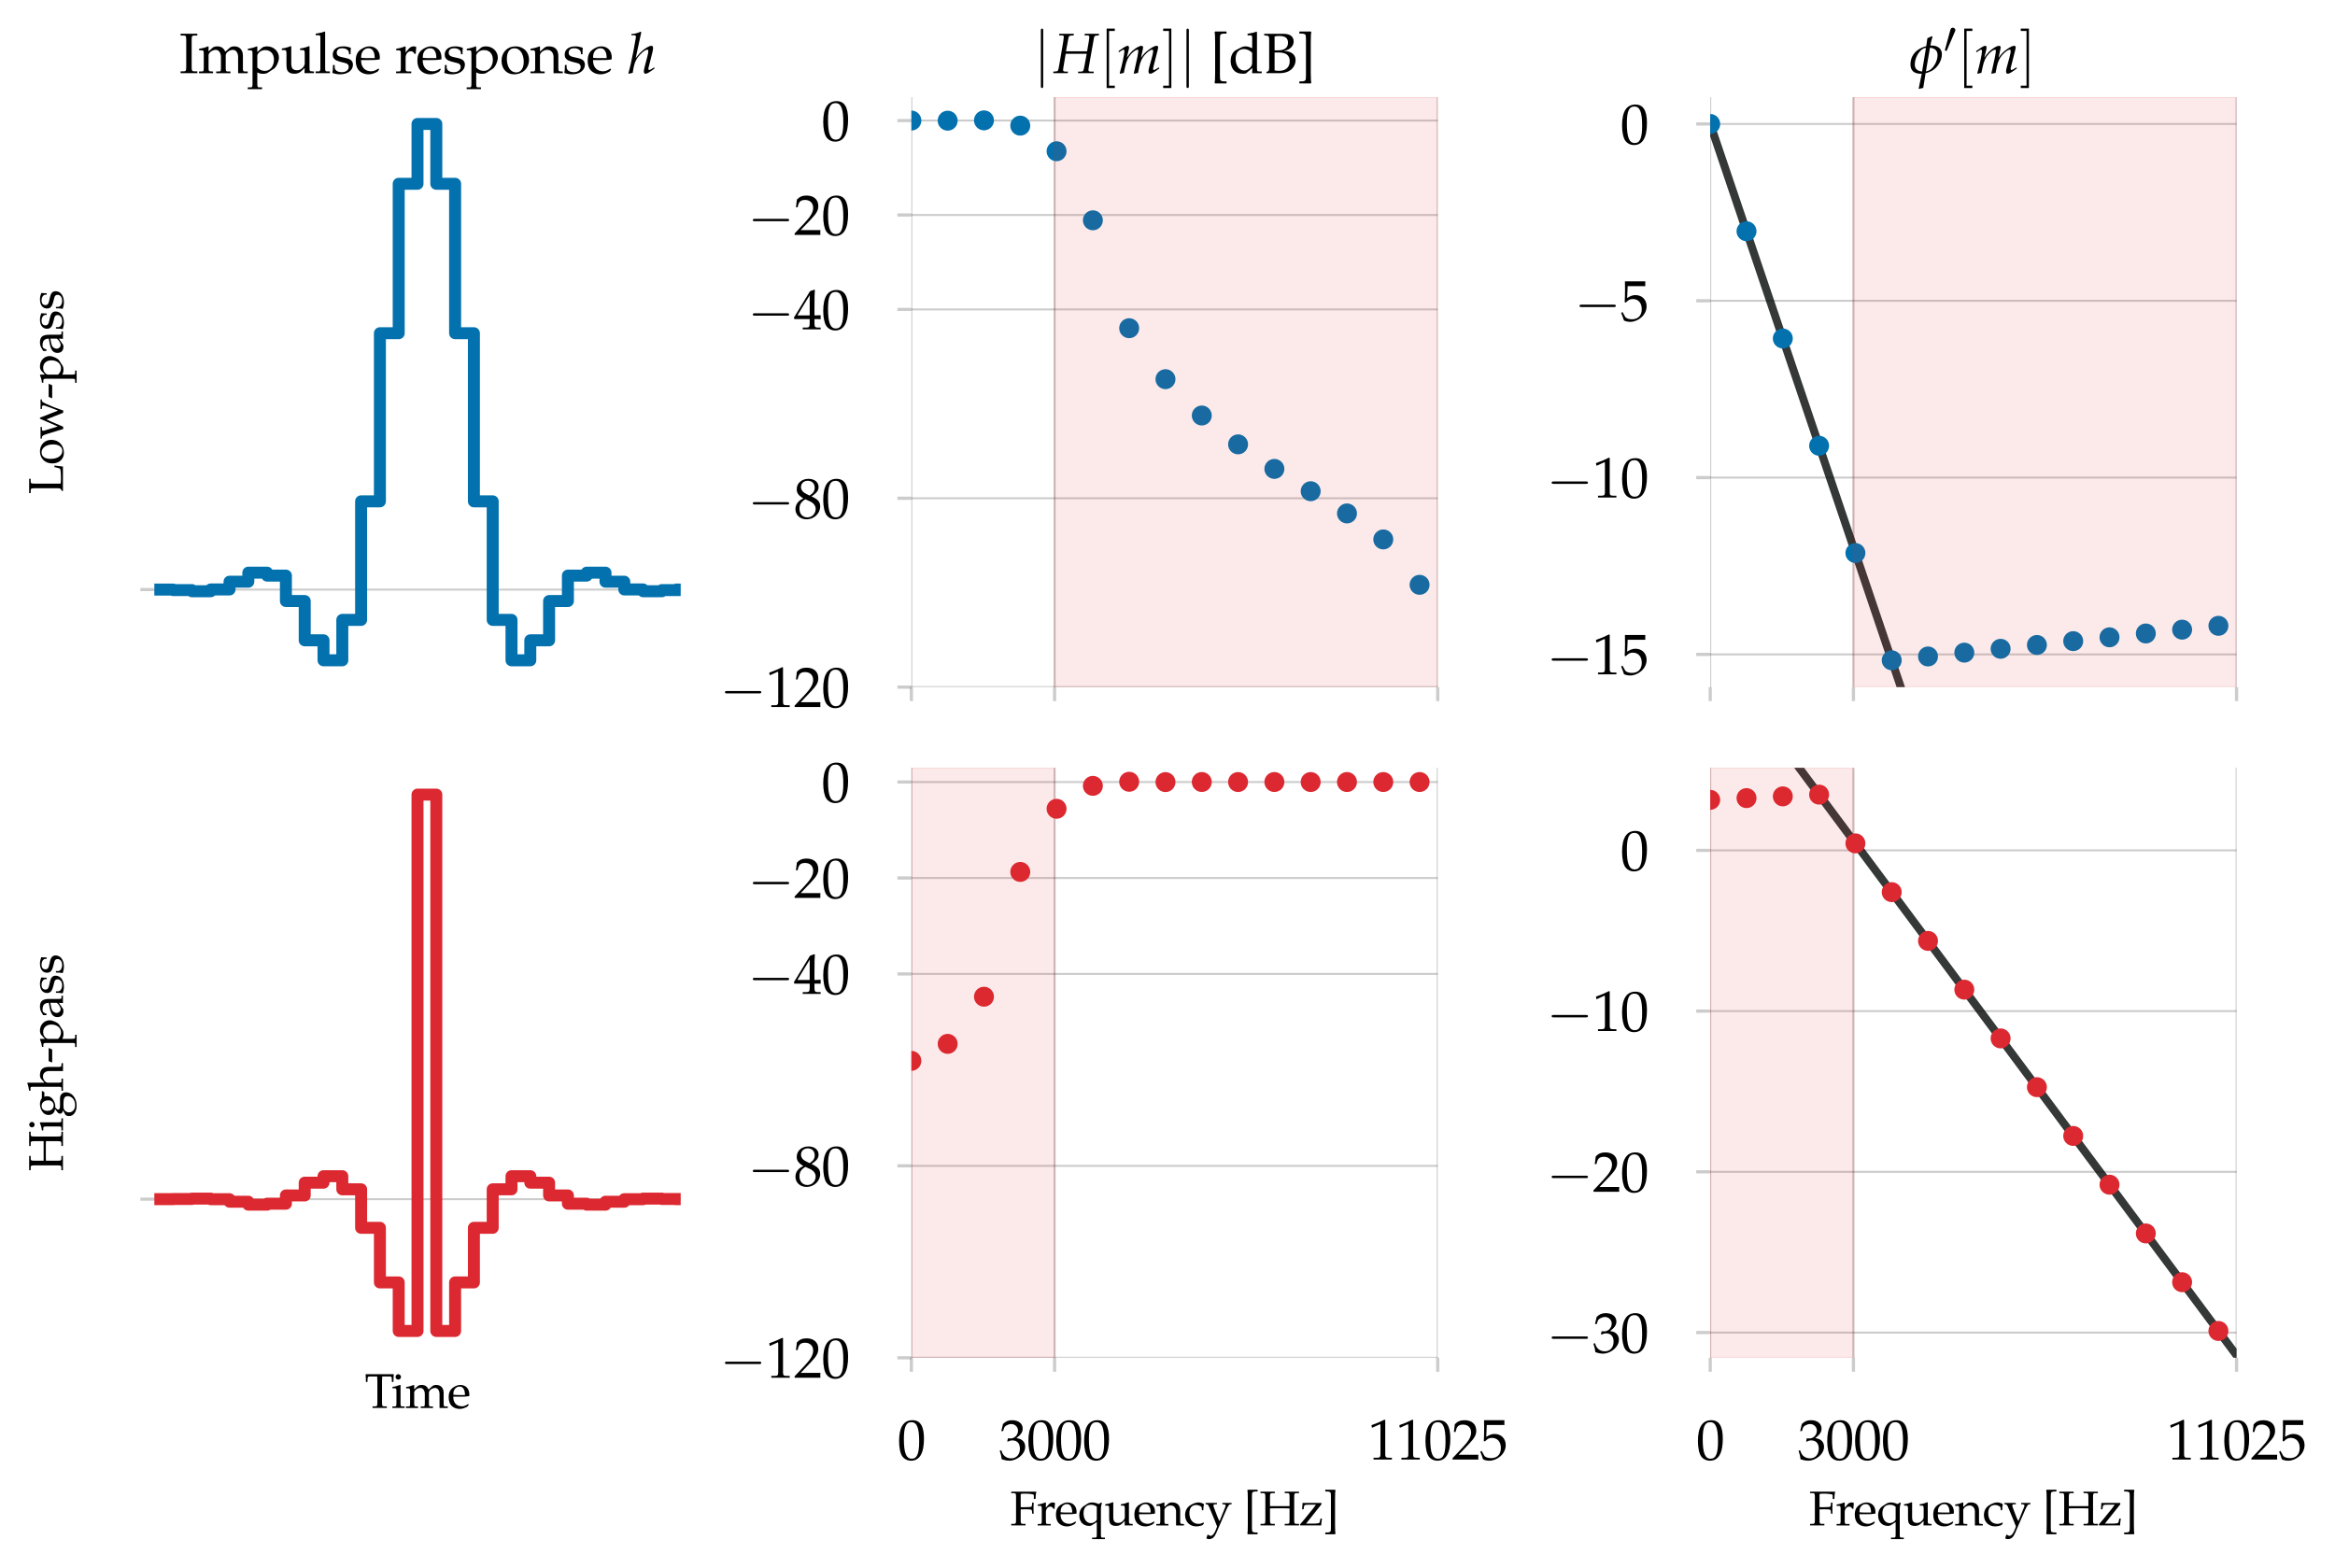 <?xml version="1.0" encoding="utf-8" standalone="no"?>
<!DOCTYPE svg PUBLIC "-//W3C//DTD SVG 1.1//EN"
  "http://www.w3.org/Graphics/SVG/1.1/DTD/svg11.dtd">
<svg height="392.4pt" version="1.1" viewBox="0 0 584.4 392.4" width="584.4pt" xmlns="http://www.w3.org/2000/svg" xmlns:xlink="http://www.w3.org/1999/xlink">
 <defs>
  <style type="text/css">*{stroke-linecap:butt;stroke-linejoin:round;}</style>
 </defs>
 <g id="figure_1">
  <g id="patch_1">
   <path d="M 0 392.4 
L 584.4 392.4 
L 584.4 0 
L 0 0 
z
" style="fill:none;"/>
  </g>
  <g id="axes_1">
   <g id="patch_2">
    <path d="M 38.625 171.989 
L 170.362 171.989 
L 170.362 24.316 
L 38.625 24.316 
z
" style="fill:none;"/>
   </g>
   <g id="matplotlib.axis_1"/>
   <g id="matplotlib.axis_2">
    <g id="ytick_1">
     <g id="line2d_1">
      <path clip-path="url(#pb05729ecd7)" d="M 38.625 147.574 
L 170.362 147.574 
" style="fill:none;stroke:#000000;stroke-linecap:square;stroke-opacity:0.2;stroke-width:0.5;"/>
     </g>
     <g id="line2d_2">
      <defs>
       <path d="M 0 0 
L -3.5 0 
" id="m9e5aca952c" style="stroke:#000000;stroke-opacity:0.2;stroke-width:0.8;"/>
      </defs>
      <g>
       <use style="fill-opacity:0.2;stroke:#000000;stroke-opacity:0.2;stroke-width:0.8;" x="38.625" xlink:href="#m9e5aca952c" y="147.574"/>
      </g>
     </g>
    </g>
    <g id="text_1">
     <!-- Low-pass -->
     <g transform="translate(15.754 123.694)rotate(-90)scale(0.12 -0.12)">
      <defs>
       <path d="M 1382 3665 
C 1382 4172 1414 4224 1709 4224 
L 2016 4224 
L 2016 4423 
C 1549 4423 1408 4423 1075 4423 
C 755 4423 602 4423 141 4423 
L 141 4224 
L 448 4224 
C 742 4224 774 4172 774 3665 
L 774 622 
C 774 436 717 295 614 244 
L 416 141 
L 416 0 
C 838 0 883 0 1050 0 
C 1107 0 1210 0 1350 0 
C 1664 0 2362 0 2541 0 
C 2746 0 2746 0 3616 0 
C 3661 279 3686 485 3750 1113 
L 3546 1113 
L 3469 793 
C 3462 774 3456 729 3450 723 
C 3411 538 3366 410 3328 379 
C 3245 308 2688 263 1926 263 
C 1696 263 1549 276 1382 314 
z
" id="URWPalladioL-Roma-4c" transform="scale(0.016)"/>
       <path d="M 1786 3008 
C 851 3008 205 2347 205 1392 
C 205 487 774 -128 1600 -128 
C 2586 -128 3290 558 3290 1520 
C 3290 2386 2662 3008 1786 3008 
z
M 1670 2796 
C 2259 2796 2694 2155 2694 1283 
C 2694 545 2368 83 1850 83 
C 1222 83 800 699 800 1610 
C 800 2379 1107 2796 1670 2796 
z
" id="URWPalladioL-Roma-6f" transform="scale(0.016)"/>
       <path d="M 2643 3008 
C 2118 1788 2022 1571 1626 677 
L 1088 2444 
C 1069 2502 1062 2553 1062 2604 
C 1062 2700 1146 2752 1306 2752 
L 1562 2752 
L 1562 2932 
C 928 2932 928 2932 800 2932 
C 672 2932 672 2932 38 2932 
L 38 2765 
L 218 2752 
C 397 2739 480 2612 640 2114 
L 1293 -32 
L 1594 -32 
L 2221 1437 
C 2253 1514 2323 1667 2426 1884 
L 2554 2152 
L 3424 -32 
L 3718 -32 
C 3763 102 3814 249 3866 389 
C 3994 767 4134 1162 4160 1201 
L 4595 2196 
C 4787 2625 4864 2733 5005 2752 
L 5171 2765 
L 5171 2932 
C 4646 2932 4646 2932 4544 2932 
C 4442 2932 4442 2932 3917 2932 
L 3917 2752 
L 4134 2752 
C 4294 2752 4384 2675 4384 2559 
C 4384 2489 4371 2412 4339 2329 
L 4019 1433 
C 3968 1292 3917 1163 3712 638 
L 2976 2490 
C 2886 2707 2842 2835 2790 3008 
z
" id="URWPalladioL-Roma-77" transform="scale(0.016)"/>
       <path d="M 1805 1408 
L 1997 1837 
L 1965 1869 
L 282 1869 
L 109 1440 
L 141 1408 
z
" id="URWPalladioL-Roma-2d" transform="scale(0.016)"/>
       <path d="M 64 2565 
L 301 2565 
C 557 2565 582 2520 582 2095 
L 582 -1142 
C 582 -1548 563 -1593 346 -1593 
L 51 -1593 
L 51 -1792 
C 691 -1792 691 -1792 851 -1792 
C 1011 -1792 1011 -1792 1651 -1792 
L 1651 -1593 
L 1357 -1593 
C 1139 -1593 1120 -1547 1120 -1138 
L 1120 89 
C 1312 -26 1517 -71 1805 -71 
C 1990 -71 2157 -32 2259 32 
L 2989 505 
C 3245 672 3546 1330 3546 1740 
C 3546 2451 2957 3008 2214 3008 
C 1978 3008 1747 2943 1645 2847 
L 1120 2367 
L 1120 2982 
L 1062 3008 
C 736 2873 403 2783 64 2745 
z
M 1120 1964 
C 1120 2053 1152 2124 1235 2233 
C 1421 2469 1683 2591 2003 2591 
C 2605 2591 2989 2169 2989 1504 
C 2989 787 2560 256 1984 256 
C 1632 256 1370 372 1120 633 
z
" id="URWPalladioL-Roma-70" transform="scale(0.016)"/>
       <path d="M 2074 538 
L 2042 -1 
C 2458 -1 2458 -1 2541 -1 
C 2573 -1 2733 -1 3014 -1 
L 3014 192 
L 2765 192 
C 2611 192 2586 244 2586 558 
L 2586 1731 
C 2586 2668 2317 3008 1574 3008 
C 1299 3008 1043 2937 800 2791 
L 461 2585 
L 461 2171 
L 627 2126 
L 710 2323 
C 845 2623 909 2668 1203 2668 
C 1805 2668 2054 2431 2074 1852 
L 1440 1736 
C 570 1577 205 1277 205 722 
C 205 224 506 -64 1011 -64 
C 1126 -64 1235 -45 1280 -13 
z
M 2074 806 
C 1888 544 1485 302 1235 302 
C 979 302 755 538 755 812 
C 755 1048 883 1271 1075 1392 
C 1235 1488 1587 1577 2074 1648 
z
" id="URWPalladioL-Roma-61" transform="scale(0.016)"/>
       <path d="M 262 917 
C 262 475 243 282 192 26 
C 525 -83 774 -128 1069 -128 
C 1907 -128 2502 321 2502 949 
C 2502 1148 2445 1295 2323 1424 
C 2157 1584 1946 1661 1382 1770 
C 858 1873 685 2001 685 2296 
C 685 2616 909 2796 1299 2796 
C 1728 2796 2054 2572 2054 2270 
L 2054 2123 
L 2234 2123 
C 2240 2495 2246 2648 2266 2847 
C 1926 2963 1696 3008 1434 3008 
C 691 3008 237 2655 237 2078 
C 237 1770 378 1552 672 1417 
C 845 1340 1184 1238 1619 1141 
C 1907 1077 2029 943 2029 699 
C 2029 353 1709 109 1254 109 
C 787 109 454 333 454 654 
L 454 917 
z
" id="URWPalladioL-Roma-73" transform="scale(0.016)"/>
      </defs>
      <use transform="scale(0.996)" xlink:href="#URWPalladioL-Roma-4c"/>
      <use transform="translate(60.872 0)scale(0.996)" xlink:href="#URWPalladioL-Roma-6f"/>
      <use transform="translate(115.267 0)scale(0.996)" xlink:href="#URWPalladioL-Roma-77"/>
      <use transform="translate(198.355 0)scale(0.996)" xlink:href="#URWPalladioL-Roma-2d"/>
      <use transform="translate(231.531 0)scale(0.996)" xlink:href="#URWPalladioL-Roma-70"/>
      <use transform="translate(291.405 0)scale(0.996)" xlink:href="#URWPalladioL-Roma-61"/>
      <use transform="translate(341.218 0)scale(0.996)" xlink:href="#URWPalladioL-Roma-73"/>
      <use transform="translate(383.46 0)scale(0.996)" xlink:href="#URWPalladioL-Roma-73"/>
     </g>
    </g>
   </g>
   <g id="line2d_3">
    <path clip-path="url(#pb05729ecd7)" d="M 38.625 147.574 
L 43.33 147.574 
L 43.33 147.705 
L 48.035 147.705 
L 48.035 147.99 
L 52.74 147.99 
L 52.74 147.545 
L 57.445 147.545 
L 57.445 145.602 
L 62.15 145.602 
L 62.15 143.341 
L 66.855 143.341 
L 66.855 144.079 
L 71.559 144.079 
L 71.559 150.444 
L 76.264 150.444 
L 76.264 160.275 
L 80.969 160.275 
L 80.969 165.276 
L 85.674 165.276 
L 85.674 155.162 
L 90.379 155.162 
L 90.379 125.487 
L 95.084 125.487 
L 95.084 83.406 
L 99.789 83.406 
L 99.789 46.003 
L 104.494 46.003 
L 104.494 31.028 
L 109.199 31.028 
L 109.199 46.003 
L 113.903 46.003 
L 113.903 83.406 
L 118.608 83.406 
L 118.608 125.487 
L 123.313 125.487 
L 123.313 155.162 
L 128.018 155.162 
L 128.018 165.276 
L 132.723 165.276 
L 132.723 160.275 
L 137.428 160.275 
L 137.428 150.444 
L 142.133 150.444 
L 142.133 144.079 
L 146.838 144.079 
L 146.838 143.341 
L 151.543 143.341 
L 151.543 145.602 
L 156.248 145.602 
L 156.248 147.545 
L 160.952 147.545 
L 160.952 147.99 
L 165.657 147.99 
L 165.657 147.705 
L 170.362 147.705 
L 170.362 147.574 
" style="fill:none;stroke:#0271ae;stroke-linecap:square;stroke-width:3;"/>
   </g>
   <g id="text_2">
    <!-- Impulse response $h$ -->
    <g transform="translate(44.885 18.316)scale(0.14 -0.14)">
     <defs>
      <path d="M 1382 3663 
C 1382 4172 1414 4224 1709 4224 
L 2016 4224 
L 2016 4423 
C 1549 4423 1408 4423 1075 4423 
C 755 4423 602 4423 141 4423 
L 141 4224 
L 448 4224 
C 742 4224 774 4172 774 3663 
L 774 766 
C 774 256 742 205 448 205 
L 141 205 
L 141 0 
C 518 0 742 0 1075 0 
C 1408 0 1638 0 2016 0 
L 2016 205 
L 1709 205 
C 1414 205 1382 256 1382 766 
z
" id="URWPalladioL-Roma-49" transform="scale(0.016)"/>
      <path d="M 115 2565 
L 352 2565 
C 608 2565 634 2520 634 2094 
L 634 643 
C 634 237 614 192 397 192 
L 102 192 
L 102 -7 
C 717 -7 736 -7 915 -7 
C 1094 -7 1261 -7 1677 -7 
L 1677 179 
L 1408 205 
C 1190 205 1171 250 1171 654 
L 1171 2014 
C 1171 2302 1594 2616 1978 2616 
C 2323 2616 2560 2287 2560 1798 
L 2560 643 
C 2560 237 2541 192 2323 192 
L 2029 192 
L 2029 -7 
C 2669 -7 2669 -7 2829 -7 
C 2989 -7 2989 -7 3629 -7 
L 3629 192 
L 3334 192 
C 3117 192 3098 237 3098 643 
L 3098 2011 
C 3098 2300 3520 2616 3904 2616 
C 4250 2616 4486 2291 4486 1806 
L 4486 -7 
C 4877 -7 4883 -7 4992 -7 
C 5075 -7 5075 -7 5562 -7 
L 5562 192 
L 5261 192 
C 5043 192 5024 237 5024 643 
L 5024 1970 
C 5024 2608 4653 3008 4064 3008 
C 3840 3008 3654 2950 3539 2847 
L 3053 2412 
C 2848 2834 2586 3008 2144 3008 
C 1907 3008 1728 2950 1613 2847 
L 1171 2437 
L 1171 2982 
L 1114 3008 
C 787 2873 454 2783 115 2745 
z
" id="URWPalladioL-Roma-6d" transform="scale(0.016)"/>
      <path d="M 3219 3009 
L 3162 3035 
C 2835 2900 2502 2810 2163 2772 
L 2163 2592 
L 2400 2592 
C 2656 2592 2682 2547 2682 2121 
L 2682 1070 
C 2682 928 2592 747 2445 599 
C 2266 418 2061 327 1811 327 
C 1587 327 1408 398 1306 521 
C 1216 624 1171 824 1171 1107 
L 1171 3009 
L 1114 3035 
C 787 2900 454 2810 115 2772 
L 115 2592 
L 352 2592 
C 608 2592 634 2547 634 2122 
L 634 1039 
C 634 587 672 387 787 227 
C 928 33 1171 -64 1536 -64 
C 1824 -64 2080 26 2253 186 
L 2682 585 
C 2682 401 2675 298 2656 0 
C 3085 0 3091 0 3187 0 
C 3277 0 3277 0 3718 0 
L 3718 186 
L 3456 212 
C 3238 212 3219 251 3219 664 
z
" id="URWPalladioL-Roma-75" transform="scale(0.016)"/>
      <path d="M 147 4256 
L 506 4256 
C 621 4256 666 4185 666 3992 
L 666 651 
C 666 244 646 199 429 199 
L 134 199 
L 134 0 
C 774 0 774 0 934 0 
C 1094 0 1094 0 1734 0 
L 1734 199 
L 1440 199 
C 1222 199 1203 244 1203 650 
L 1203 4621 
L 1146 4673 
C 864 4564 653 4512 147 4435 
z
" id="URWPalladioL-Roma-6c" transform="scale(0.016)"/>
      <path d="M 2797 447 
L 2714 511 
C 2304 269 2157 212 1882 212 
C 1466 212 1120 398 941 711 
C 819 921 774 1101 762 1472 
L 1696 1472 
C 2138 1472 2413 1472 2854 1544 
C 2861 1634 2867 1693 2867 1771 
C 2867 2520 2394 3008 1677 3008 
C 1440 3008 1165 2924 902 2770 
C 378 2469 166 2071 166 1404 
C 166 1000 262 654 435 410 
C 691 71 1120 -128 1600 -128 
C 1837 -128 2074 -77 2336 37 
C 2509 108 2643 191 2669 230 
z
M 2298 1690 
C 1965 1690 1811 1690 1581 1690 
C 1286 1690 1120 1690 774 1722 
C 774 2027 800 2169 883 2337 
C 1018 2622 1293 2796 1600 2796 
C 1811 2796 1978 2711 2093 2534 
C 2234 2319 2278 2129 2298 1690 
z
" id="URWPalladioL-Roma-65" transform="scale(0.016)"/>
      <path d="M 147 2565 
L 384 2565 
C 640 2565 666 2520 666 2094 
L 666 643 
C 666 237 646 192 429 192 
L 134 192 
L 134 -7 
C 595 -7 762 -7 922 -7 
C 1050 -7 1050 -7 1837 -7 
L 1837 192 
L 1504 192 
C 1216 192 1203 211 1203 638 
L 1203 1751 
C 1203 2139 1459 2463 1773 2463 
C 1965 2463 2099 2373 2202 2169 
L 2336 2169 
L 2394 2937 
C 2323 2982 2208 3008 2093 3008 
C 1901 3008 1696 2905 1562 2745 
L 1203 2322 
L 1203 2982 
L 1146 3008 
C 819 2873 486 2783 147 2745 
z
" id="URWPalladioL-Roma-72" transform="scale(0.016)"/>
      <path d="M 2624 -7 
C 3014 -7 3021 -7 3130 -7 
C 3219 -7 3219 -7 3661 -7 
L 3661 179 
L 3398 205 
C 3181 205 3162 244 3162 654 
L 3162 1892 
C 3162 2642 2810 3008 2093 3008 
C 1856 3008 1722 2963 1587 2847 
L 1101 2424 
L 1101 2982 
L 1043 3008 
C 717 2873 384 2783 45 2745 
L 45 2565 
L 282 2565 
C 538 2565 563 2520 563 2094 
L 563 643 
C 563 237 544 192 326 192 
L 38 192 
L 38 -7 
C 474 -7 646 -7 832 -7 
C 1018 -7 1190 -7 1626 -7 
L 1626 192 
L 1338 192 
C 1120 192 1101 237 1101 643 
L 1101 2011 
C 1101 2300 1523 2616 1914 2616 
C 2342 2616 2624 2297 2624 1806 
z
" id="URWPalladioL-Roma-6e" transform="scale(0.016)"/>
      <path d="M 1510 4587 
L 1434 4657 
C 1101 4492 870 4434 410 4390 
L 384 4256 
L 691 4256 
C 845 4256 909 4211 909 4103 
C 909 4052 902 3995 896 3950 
L 627 2462 
C 448 1500 198 406 64 6 
L 109 -64 
L 550 38 
C 653 773 762 1162 947 1500 
C 1229 2018 1894 2637 2163 2637 
C 2246 2637 2304 2580 2304 2497 
C 2304 2382 2259 2139 2208 1928 
L 1882 677 
C 1824 446 1798 306 1798 185 
C 1798 31 1869 -64 1990 -64 
C 2157 -64 2387 69 3014 536 
L 2950 651 
L 2784 543 
C 2598 421 2458 351 2394 351 
C 2349 351 2310 408 2310 478 
C 2310 542 2317 594 2355 734 
L 2765 2369 
C 2803 2535 2835 2733 2835 2841 
C 2835 2983 2765 3072 2650 3072 
C 2432 3072 2042 2861 1638 2523 
C 1414 2337 1306 2222 1011 1845 
L 883 1686 
z
" id="URWPalladioL-Ital-68" transform="scale(0.016)"/>
     </defs>
     <use transform="scale(0.996)" xlink:href="#URWPalladioL-Roma-49"/>
     <use transform="translate(33.574 0)scale(0.996)" xlink:href="#URWPalladioL-Roma-6d"/>
     <use transform="translate(121.544 0)scale(0.996)" xlink:href="#URWPalladioL-Roma-70"/>
     <use transform="translate(181.418 0)scale(0.996)" xlink:href="#URWPalladioL-Roma-75"/>
     <use transform="translate(241.492 0)scale(0.996)" xlink:href="#URWPalladioL-Roma-6c"/>
     <use transform="translate(270.482 0)scale(0.996)" xlink:href="#URWPalladioL-Roma-73"/>
     <use transform="translate(312.724 0)scale(0.996)" xlink:href="#URWPalladioL-Roma-65"/>
     <use transform="translate(385.351 0)scale(0.996)" xlink:href="#URWPalladioL-Roma-72"/>
     <use transform="translate(422.91 0)scale(0.996)" xlink:href="#URWPalladioL-Roma-65"/>
     <use transform="translate(470.63 0)scale(0.996)" xlink:href="#URWPalladioL-Roma-73"/>
     <use transform="translate(512.872 0)scale(0.996)" xlink:href="#URWPalladioL-Roma-70"/>
     <use transform="translate(572.746 0)scale(0.996)" xlink:href="#URWPalladioL-Roma-6f"/>
     <use transform="translate(627.142 0)scale(0.996)" xlink:href="#URWPalladioL-Roma-6e"/>
     <use transform="translate(685.124 0)scale(0.996)" xlink:href="#URWPalladioL-Roma-73"/>
     <use transform="translate(727.365 0)scale(0.996)" xlink:href="#URWPalladioL-Roma-65"/>
     <use transform="translate(801.736 0)scale(0.996)" xlink:href="#URWPalladioL-Ital-68"/>
    </g>
   </g>
  </g>
  <g id="axes_2">
   <g id="patch_3">
    <path d="M 228.096 171.989 
L 359.833 171.989 
L 359.833 24.316 
L 228.096 24.316 
z
" style="fill:none;"/>
   </g>
   <g id="matplotlib.axis_3">
    <g id="xtick_1">
     <g id="line2d_4">
      <path clip-path="url(#p6d3de7bae5)" d="M 228.096 171.989 
L 228.096 24.316 
" style="fill:none;stroke:#000000;stroke-linecap:square;stroke-opacity:0.2;stroke-width:0.5;"/>
     </g>
     <g id="line2d_5">
      <defs>
       <path d="M 0 0 
L 0 3.5 
" id="m7e51550fac" style="stroke:#000000;stroke-opacity:0.2;stroke-width:0.8;"/>
      </defs>
      <g>
       <use style="fill-opacity:0.2;stroke:#000000;stroke-opacity:0.2;stroke-width:0.8;" x="228.096" xlink:href="#m7e51550fac" y="171.989"/>
      </g>
     </g>
    </g>
    <g id="xtick_2">
     <g id="line2d_6">
      <path clip-path="url(#p6d3de7bae5)" d="M 263.943 171.989 
L 263.943 24.316 
" style="fill:none;stroke:#000000;stroke-linecap:square;stroke-opacity:0.2;stroke-width:0.5;"/>
     </g>
     <g id="line2d_7">
      <g>
       <use style="fill-opacity:0.2;stroke:#000000;stroke-opacity:0.2;stroke-width:0.8;" x="263.943" xlink:href="#m7e51550fac" y="171.989"/>
      </g>
     </g>
    </g>
    <g id="xtick_3">
     <g id="line2d_8">
      <path clip-path="url(#p6d3de7bae5)" d="M 359.833 171.989 
L 359.833 24.316 
" style="fill:none;stroke:#000000;stroke-linecap:square;stroke-opacity:0.2;stroke-width:0.5;"/>
     </g>
     <g id="line2d_9">
      <g>
       <use style="fill-opacity:0.2;stroke:#000000;stroke-opacity:0.2;stroke-width:0.8;" x="359.833" xlink:href="#m7e51550fac" y="171.989"/>
      </g>
     </g>
    </g>
   </g>
   <g id="matplotlib.axis_4">
    <g id="ytick_2">
     <g id="line2d_10">
      <path clip-path="url(#p6d3de7bae5)" d="M 228.096 30.175 
L 359.833 30.175 
" style="fill:none;stroke:#000000;stroke-linecap:square;stroke-opacity:0.2;stroke-width:0.5;"/>
     </g>
     <g id="line2d_11">
      <g>
       <use style="fill-opacity:0.2;stroke:#000000;stroke-opacity:0.2;stroke-width:0.8;" x="228.096" xlink:href="#m9e5aca952c" y="30.175"/>
      </g>
     </g>
     <g id="text_3">
      <!-- $\mathdefault{0}$ -->
      <g transform="translate(205.622 35.165)scale(0.14 -0.14)">
       <defs>
        <path d="M 1683 4416 
C 691 4416 186 3628 186 2077 
C 186 1326 320 680 544 366 
C 768 51 1126 -128 1523 -128 
C 2490 -128 2976 705 2976 2346 
C 2976 3749 2560 4416 1683 4416 
z
M 1568 4192 
C 2189 4192 2438 3564 2438 2025 
C 2438 661 2195 96 1606 96 
C 986 96 723 744 723 2308 
C 723 3660 960 4192 1568 4192 
z
" id="URWPalladioL-Roma-30" transform="scale(0.016)"/>
       </defs>
       <use transform="scale(0.996)" xlink:href="#URWPalladioL-Roma-30"/>
      </g>
     </g>
    </g>
    <g id="ytick_3">
     <g id="line2d_12">
      <path clip-path="url(#p6d3de7bae5)" d="M 228.096 53.811 
L 359.833 53.811 
" style="fill:none;stroke:#000000;stroke-linecap:square;stroke-opacity:0.2;stroke-width:0.5;"/>
     </g>
     <g id="line2d_13">
      <g>
       <use style="fill-opacity:0.2;stroke:#000000;stroke-opacity:0.2;stroke-width:0.8;" x="228.096" xlink:href="#m9e5aca952c" y="53.811"/>
      </g>
     </g>
     <g id="text_4">
      <!-- $\mathdefault{−20}$ -->
      <g transform="translate(187.177 58.8)scale(0.14 -0.14)">
       <defs>
        <path d="M 4218 1472 
C 4326 1472 4442 1472 4442 1600 
C 4442 1728 4326 1728 4218 1728 
L 755 1728 
C 646 1728 531 1728 531 1600 
C 531 1472 646 1472 755 1472 
z
" id="CMSY10-0" transform="scale(0.016)"/>
        <path d="M 102 160 
L 102 0 
C 1299 0 1299 0 1530 0 
C 1760 0 1760 0 2995 0 
C 2982 125 2982 186 2982 269 
C 2982 348 2982 407 2995 539 
C 2259 539 1965 539 781 539 
L 1946 1761 
C 2566 2414 2758 2763 2758 3238 
C 2758 3966 2259 4416 1446 4416 
C 986 4416 672 4288 358 3969 
L 250 3099 
L 435 3099 
L 518 3393 
C 621 3763 851 3923 1280 3923 
C 1830 3923 2182 3577 2182 3035 
C 2182 2555 1914 2083 1190 1316 
z
" id="URWPalladioL-Roma-32" transform="scale(0.016)"/>
       </defs>
       <use transform="scale(1.038)" xlink:href="#CMSY10-0"/>
       <use transform="translate(81.942 0)scale(0.996)" xlink:href="#URWPalladioL-Roma-32"/>
       <use transform="translate(131.755 0)scale(0.996)" xlink:href="#URWPalladioL-Roma-30"/>
      </g>
     </g>
    </g>
    <g id="ytick_4">
     <g id="line2d_14">
      <path clip-path="url(#p6d3de7bae5)" d="M 228.096 77.446 
L 359.833 77.446 
" style="fill:none;stroke:#000000;stroke-linecap:square;stroke-opacity:0.2;stroke-width:0.5;"/>
     </g>
     <g id="line2d_15">
      <g>
       <use style="fill-opacity:0.2;stroke:#000000;stroke-opacity:0.2;stroke-width:0.8;" x="228.096" xlink:href="#m9e5aca952c" y="77.446"/>
      </g>
     </g>
     <g id="text_5">
      <!-- $\mathdefault{−40}$ -->
      <g transform="translate(187.177 82.436)scale(0.14 -0.14)">
       <defs>
        <path d="M 1792 1152 
L 1792 673 
C 1792 289 1722 199 1408 199 
L 1011 199 
L 1011 0 
C 1862 0 1862 0 2016 0 
C 2170 0 2170 0 3021 0 
L 3021 199 
L 2714 199 
C 2400 199 2330 282 2330 669 
L 2330 1152 
C 2707 1152 2842 1152 3021 1133 
L 3021 1588 
C 2720 1563 2598 1563 2502 1563 
L 2483 1563 
L 2330 1563 
L 2330 2457 
C 2330 3600 2342 4152 2374 4416 
L 2298 4448 
L 1824 4275 
L 13 1299 
L 83 1152 
z
M 1792 1563 
L 416 1563 
L 1792 3826 
z
" id="URWPalladioL-Roma-34" transform="scale(0.016)"/>
       </defs>
       <use transform="scale(1.038)" xlink:href="#CMSY10-0"/>
       <use transform="translate(81.942 0)scale(0.996)" xlink:href="#URWPalladioL-Roma-34"/>
       <use transform="translate(131.755 0)scale(0.996)" xlink:href="#URWPalladioL-Roma-30"/>
      </g>
     </g>
    </g>
    <g id="ytick_5">
     <g id="line2d_16">
      <path clip-path="url(#p6d3de7bae5)" d="M 228.096 124.718 
L 359.833 124.718 
" style="fill:none;stroke:#000000;stroke-linecap:square;stroke-opacity:0.2;stroke-width:0.5;"/>
     </g>
     <g id="line2d_17">
      <g>
       <use style="fill-opacity:0.2;stroke:#000000;stroke-opacity:0.2;stroke-width:0.8;" x="228.096" xlink:href="#m9e5aca952c" y="124.718"/>
      </g>
     </g>
     <g id="text_6">
      <!-- $\mathdefault{−80}$ -->
      <g transform="translate(187.177 129.707)scale(0.14 -0.14)">
       <defs>
        <path d="M 1075 2211 
C 813 2090 704 2019 563 1884 
C 320 1641 192 1352 192 1019 
C 192 359 723 -128 1446 -128 
C 2278 -128 2970 526 2970 1320 
C 2970 1833 2733 2109 2003 2442 
C 2586 2840 2790 3109 2790 3493 
C 2790 4044 2336 4416 1658 4416 
C 896 4416 339 3929 339 3257 
C 339 2821 512 2577 1075 2211 
z
M 1818 1891 
C 2221 1711 2464 1397 2464 1052 
C 2464 513 2061 90 1542 90 
C 998 90 646 475 646 1071 
C 646 1538 832 1833 1306 2122 
z
M 1427 2712 
C 1024 2910 819 3167 819 3487 
C 819 3910 1126 4198 1581 4198 
C 2048 4198 2355 3891 2355 3422 
C 2355 3058 2195 2808 1779 2538 
z
" id="URWPalladioL-Roma-38" transform="scale(0.016)"/>
       </defs>
       <use transform="scale(1.038)" xlink:href="#CMSY10-0"/>
       <use transform="translate(81.942 0)scale(0.996)" xlink:href="#URWPalladioL-Roma-38"/>
       <use transform="translate(131.755 0)scale(0.996)" xlink:href="#URWPalladioL-Roma-30"/>
      </g>
     </g>
    </g>
    <g id="ytick_6">
     <g id="line2d_18">
      <path clip-path="url(#p6d3de7bae5)" d="M 228.096 171.989 
L 359.833 171.989 
" style="fill:none;stroke:#000000;stroke-linecap:square;stroke-opacity:0.2;stroke-width:0.5;"/>
     </g>
     <g id="line2d_19">
      <g>
       <use style="fill-opacity:0.2;stroke:#000000;stroke-opacity:0.2;stroke-width:0.8;" x="228.096" xlink:href="#m9e5aca952c" y="171.989"/>
      </g>
     </g>
     <g id="text_7">
      <!-- $\mathdefault{−120}$ -->
      <g transform="translate(180.203 176.979)scale(0.14 -0.14)">
       <defs>
        <path d="M 429 3584 
L 493 3584 
L 1318 3956 
C 1325 3962 1331 3962 1338 3962 
C 1376 3962 1389 3905 1389 3751 
L 1389 613 
C 1389 276 1318 205 973 205 
L 614 205 
L 614 0 
C 1600 0 1600 0 1670 0 
C 1754 0 1894 0 2112 0 
C 2189 0 2413 0 2675 0 
L 2675 205 
L 2342 205 
C 1990 205 1926 276 1926 612 
L 1926 4443 
L 1837 4475 
C 1421 4257 966 4065 384 3860 
z
" id="URWPalladioL-Roma-31" transform="scale(0.016)"/>
       </defs>
       <use transform="scale(1.038)" xlink:href="#CMSY10-0"/>
       <use transform="translate(81.942 0)scale(0.996)" xlink:href="#URWPalladioL-Roma-31"/>
       <use transform="translate(131.755 0)scale(0.996)" xlink:href="#URWPalladioL-Roma-32"/>
       <use transform="translate(181.568 0)scale(0.996)" xlink:href="#URWPalladioL-Roma-30"/>
      </g>
     </g>
    </g>
   </g>
   <g id="line2d_20">
    <defs>
     <path d="M 0 2.5 
C 0.663 2.5 1.299 2.237 1.768 1.768 
C 2.237 1.299 2.5 0.663 2.5 0 
C 2.5 -0.663 2.237 -1.299 1.768 -1.768 
C 1.299 -2.237 0.663 -2.5 0 -2.5 
C -0.663 -2.5 -1.299 -2.237 -1.768 -1.768 
C -2.237 -1.299 -2.5 -0.663 -2.5 0 
C -2.5 0.663 -2.237 1.299 -1.768 1.768 
C -1.299 2.237 -0.663 2.5 0 2.5 
z
" id="m1dc925dc0a"/>
    </defs>
    <g clip-path="url(#p6d3de7bae5)">
     <use style="fill:#0271ae;" x="228.096" xlink:href="#m1dc925dc0a" y="30.175"/>
     <use style="fill:#0271ae;" x="237.181" xlink:href="#m1dc925dc0a" y="30.207"/>
     <use style="fill:#0271ae;" x="246.267" xlink:href="#m1dc925dc0a" y="30.129"/>
     <use style="fill:#0271ae;" x="255.352" xlink:href="#m1dc925dc0a" y="31.449"/>
     <use style="fill:#0271ae;" x="264.437" xlink:href="#m1dc925dc0a" y="37.856"/>
     <use style="fill:#0271ae;" x="273.523" xlink:href="#m1dc925dc0a" y="55.144"/>
     <use style="fill:#0271ae;" x="282.608" xlink:href="#m1dc925dc0a" y="82.153"/>
     <use style="fill:#0271ae;" x="291.693" xlink:href="#m1dc925dc0a" y="94.91"/>
     <use style="fill:#0271ae;" x="300.779" xlink:href="#m1dc925dc0a" y="104.004"/>
     <use style="fill:#0271ae;" x="309.864" xlink:href="#m1dc925dc0a" y="111.225"/>
     <use style="fill:#0271ae;" x="318.949" xlink:href="#m1dc925dc0a" y="117.37"/>
     <use style="fill:#0271ae;" x="328.035" xlink:href="#m1dc925dc0a" y="122.957"/>
     <use style="fill:#0271ae;" x="337.12" xlink:href="#m1dc925dc0a" y="128.515"/>
     <use style="fill:#0271ae;" x="346.205" xlink:href="#m1dc925dc0a" y="135.022"/>
     <use style="fill:#0271ae;" x="355.291" xlink:href="#m1dc925dc0a" y="146.384"/>
    </g>
   </g>
   <g id="text_8">
    <!-- $|H[m]|$ [dB] -->
    <g transform="translate(258.729 18.316)scale(0.14 -0.14)">
     <defs>
      <path d="M 1018 4570 
C 1018 4685 1018 4800 890 4800 
C 762 4800 762 4685 762 4570 
L 762 -1370 
C 762 -1485 762 -1600 890 -1600 
C 1018 -1600 1018 -1485 1018 -1370 
z
" id="CMSY10-6a" transform="scale(0.016)"/>
      <path d="M 1414 2457 
L 1683 3912 
C 1728 4161 1773 4199 2010 4219 
L 2278 4238 
L 2298 4416 
L 2144 4416 
L 1568 4416 
C 1466 4416 1350 4416 1075 4416 
L 666 4416 
L 646 4238 
L 947 4238 
C 1101 4238 1171 4187 1171 4072 
C 1171 3983 1146 3784 1114 3587 
L 640 817 
C 531 229 525 223 269 197 
L 6 178 
L -19 0 
L 250 0 
C 557 0 704 0 826 0 
L 1446 0 
L 1613 0 
L 1632 179 
L 1318 179 
C 1146 192 1088 237 1088 372 
C 1088 429 1094 474 1114 596 
L 1382 2176 
L 1773 2176 
C 2170 2176 2438 2176 2560 2176 
C 2682 2176 2944 2176 3347 2176 
L 3738 2176 
L 3482 800 
C 3424 486 3379 308 3347 269 
C 3322 218 3251 192 3110 179 
L 2790 179 
L 2765 0 
L 3123 0 
C 3405 0 3597 0 3667 0 
C 3770 0 3968 0 4243 0 
L 4512 0 
L 4531 179 
L 4160 179 
C 3994 179 3930 230 3930 365 
C 3930 422 3936 479 3955 588 
L 4544 3912 
C 4589 4160 4627 4192 4870 4218 
L 5101 4237 
L 5120 4416 
L 5018 4416 
L 4435 4416 
C 4339 4416 4205 4416 3923 4416 
L 3520 4416 
L 3501 4238 
L 3808 4238 
C 3962 4238 4032 4186 4032 4070 
C 4032 3980 4006 3773 3974 3580 
L 3782 2457 
z
" id="URWPalladioL-Ital-48" transform="scale(0.016)"/>
      <path d="M 1632 -1600 
L 1632 -1343 
L 1011 -1343 
L 1011 4544 
L 1632 4544 
L 1632 4801 
L 755 4801 
L 755 -1600 
z
" id="CMR10-5b" transform="scale(0.016)"/>
      <path d="M 4672 650 
L 4506 542 
C 4320 421 4179 351 4115 351 
C 4070 351 4032 408 4032 478 
C 4032 542 4045 600 4077 734 
L 4557 2631 
C 4582 2739 4602 2841 4602 2893 
C 4602 3002 4538 3072 4435 3072 
C 4250 3072 4006 2957 3616 2682 
C 3213 2394 2989 2171 2675 1730 
L 2867 2606 
C 2893 2733 2912 2829 2912 2874 
C 2912 2995 2848 3072 2746 3072 
C 2554 3072 2259 2932 1907 2663 
C 1626 2445 1498 2311 1082 1749 
L 1293 2599 
C 1318 2701 1331 2797 1331 2873 
C 1331 2995 1274 3072 1184 3072 
C 1050 3072 806 2938 333 2598 
L 154 2471 
L 198 2343 
L 403 2477 
C 640 2625 659 2637 704 2637 
C 774 2637 819 2574 819 2478 
C 819 2152 557 919 294 6 
L 314 -64 
L 749 31 
L 890 683 
C 1043 1392 1216 1769 1568 2152 
C 1837 2446 2125 2637 2304 2637 
C 2349 2637 2374 2586 2374 2504 
C 2374 2280 2234 1552 1971 434 
L 1869 6 
L 1901 -64 
L 2342 31 
L 2477 715 
C 2579 1232 2797 1711 3078 2025 
C 3430 2414 3750 2637 3955 2637 
C 4006 2637 4038 2580 4038 2478 
C 4038 2324 4019 2235 3878 1679 
C 3776 1277 3667 894 3603 677 
C 3546 497 3520 332 3520 192 
C 3520 31 3590 -64 3712 -64 
C 3878 -64 4109 69 4736 536 
z
" id="URWPalladioL-Ital-6d" transform="scale(0.016)"/>
      <path d="M 1018 4801 
L 141 4801 
L 141 4544 
L 762 4544 
L 762 -1343 
L 141 -1343 
L 141 -1600 
L 1018 -1600 
z
" id="CMR10-5d" transform="scale(0.016)"/>
      <path d="M 563 -1152 
C 1018 -1152 1030 -1152 1184 -1152 
C 1338 -1152 1370 -1152 1805 -1152 
L 1843 -1120 
L 1843 -953 
L 1818 -921 
L 1574 -921 
C 1402 -921 1261 -882 1184 -818 
C 1126 -760 1107 -671 1107 -459 
C 1107 -453 1107 -318 1101 -125 
L 1101 112 
L 1101 3409 
L 1101 3646 
C 1107 3826 1107 3967 1107 3973 
C 1107 4185 1126 4281 1184 4339 
C 1261 4403 1402 4441 1574 4441 
L 1818 4441 
L 1843 4473 
L 1843 4640 
L 1805 4672 
C 1357 4672 1338 4672 1184 4672 
C 1037 4672 1005 4672 563 4672 
L 506 4595 
C 544 4435 557 4223 557 3730 
C 557 3633 557 3556 563 3492 
L 563 3409 
L 563 112 
L 563 28 
C 557 -74 557 -81 557 -190 
L 557 -260 
C 557 -696 544 -876 506 -1075 
z
" id="URWPalladioL-Roma-5b" transform="scale(0.016)"/>
      <path d="M 2637 2802 
C 2278 2956 2099 3008 1875 3008 
C 1702 3008 1549 2969 1389 2887 
L 826 2593 
C 461 2401 224 1935 224 1392 
C 224 881 397 460 710 204 
C 928 19 1229 -64 1645 -64 
C 1773 -64 1920 -38 1952 -13 
L 2662 583 
L 2630 -7 
C 2944 -7 3046 -7 3123 -7 
C 3174 -7 3264 -7 3398 -7 
C 3443 -7 3571 -7 3706 -7 
L 3706 192 
L 3411 192 
C 3194 192 3174 237 3174 643 
L 3174 4607 
L 3117 4659 
C 2835 4550 2624 4498 2118 4421 
L 2118 4242 
L 2477 4242 
C 2592 4242 2637 4171 2637 3978 
z
M 2637 1424 
C 2637 1009 2624 946 2541 799 
C 2362 499 2048 302 1747 302 
C 1184 302 781 844 781 1603 
C 781 2298 1126 2706 1702 2706 
C 1946 2706 2202 2623 2426 2470 
C 2560 2381 2637 2298 2637 2246 
z
" id="URWPalladioL-Roma-64" transform="scale(0.016)"/>
      <path d="M 2163 4416 
C 1274 4416 1274 4416 1178 4416 
C 1056 4416 1056 4416 166 4416 
L 166 4236 
L 397 4217 
C 698 4191 723 4146 723 3643 
L 723 619 
C 723 384 672 243 582 205 
L 416 141 
L 416 0 
C 858 0 992 0 1114 0 
C 1184 0 1254 0 1331 0 
C 1843 0 1843 0 1907 0 
C 2374 0 2797 114 3085 324 
C 3462 590 3686 1022 3686 1467 
C 3686 1791 3558 2051 3315 2223 
C 3072 2401 2854 2458 2362 2496 
C 2675 2559 2822 2617 3002 2738 
C 3309 2947 3469 3221 3469 3552 
C 3469 4111 3066 4416 2323 4416 
z
M 1331 2323 
C 1581 2323 1638 2323 1760 2323 
C 2624 2323 3027 2013 3027 1335 
C 3027 662 2586 263 1824 263 
C 1638 263 1491 276 1331 314 
z
M 1331 4121 
C 1498 4159 1645 4172 1850 4172 
C 2534 4172 2835 3942 2835 3414 
C 2835 2859 2451 2560 1722 2560 
C 1613 2560 1530 2560 1331 2560 
z
" id="URWPalladioL-Roma-42" transform="scale(0.016)"/>
      <path d="M 1568 4672 
C 1114 4672 1094 4672 947 4672 
C 794 4672 762 4672 326 4672 
L 288 4640 
L 288 4473 
L 314 4441 
L 557 4441 
C 730 4441 864 4403 941 4339 
C 1005 4281 1024 4191 1024 3973 
C 1024 3954 1024 3826 1030 3646 
L 1030 3409 
L 1030 112 
L 1030 -125 
C 1024 -311 1024 -427 1024 -446 
C 1024 -664 1005 -760 941 -818 
C 864 -882 730 -921 557 -921 
L 314 -921 
L 288 -953 
L 288 -1120 
L 326 -1152 
C 774 -1152 787 -1152 947 -1152 
C 1094 -1152 1126 -1152 1568 -1152 
L 1626 -1075 
C 1587 -921 1581 -722 1574 -228 
C 1574 -138 1574 -55 1568 28 
L 1568 112 
L 1568 3409 
L 1568 3492 
C 1574 3563 1574 3646 1574 3736 
C 1574 4230 1587 4441 1626 4595 
z
" id="URWPalladioL-Roma-5d" transform="scale(0.016)"/>
     </defs>
     <use transform="scale(1.038)" xlink:href="#CMSY10-6a"/>
     <use transform="translate(35.069 0)scale(0.996)" xlink:href="#URWPalladioL-Ital-48"/>
     <use transform="translate(117.758 0)scale(1.038)" xlink:href="#CMR10-5b"/>
     <use transform="translate(149.041 0)scale(0.996)" xlink:href="#URWPalladioL-Ital-6d"/>
     <use transform="translate(229.041 0)scale(1.038)" xlink:href="#CMR10-5d"/>
     <use transform="translate(260.324 0)scale(1.038)" xlink:href="#CMSY10-6a"/>
     <use transform="translate(315.268 0)scale(0.996)" xlink:href="#URWPalladioL-Roma-5b"/>
     <use transform="translate(348.443 0)scale(0.996)" xlink:href="#URWPalladioL-Roma-64"/>
     <use transform="translate(409.315 0)scale(0.996)" xlink:href="#URWPalladioL-Roma-42"/>
     <use transform="translate(470.186 0)scale(0.996)" xlink:href="#URWPalladioL-Roma-5d"/>
    </g>
   </g>
   <g id="patch_4">
    <path clip-path="url(#p6d3de7bae5)" d="M 263.943 171.989 
L 263.943 24.316 
L 359.833 24.316 
L 359.833 171.989 
z
" style="fill:#dc2830;opacity:0.1;stroke:#dc2830;stroke-linejoin:miter;stroke-width:0.5;"/>
   </g>
  </g>
  <g id="axes_3">
   <g id="patch_5">
    <path d="M 428.028 171.989 
L 559.765 171.989 
L 559.765 24.316 
L 428.028 24.316 
z
" style="fill:none;"/>
   </g>
   <g id="line2d_21">
    <path clip-path="url(#p4eaddb5b69)" d="M 428.028 31.028 
L 475.726 171.989 
" style="fill:none;stroke:#343837;stroke-linecap:square;stroke-width:2;"/>
   </g>
   <g id="matplotlib.axis_5">
    <g id="xtick_4">
     <g id="line2d_22">
      <path clip-path="url(#p4eaddb5b69)" d="M 428.028 171.989 
L 428.028 24.316 
" style="fill:none;stroke:#000000;stroke-linecap:square;stroke-opacity:0.2;stroke-width:0.5;"/>
     </g>
     <g id="line2d_23">
      <g>
       <use style="fill-opacity:0.2;stroke:#000000;stroke-opacity:0.2;stroke-width:0.8;" x="428.028" xlink:href="#m7e51550fac" y="171.989"/>
      </g>
     </g>
    </g>
    <g id="xtick_5">
     <g id="line2d_24">
      <path clip-path="url(#p4eaddb5b69)" d="M 463.875 171.989 
L 463.875 24.316 
" style="fill:none;stroke:#000000;stroke-linecap:square;stroke-opacity:0.2;stroke-width:0.5;"/>
     </g>
     <g id="line2d_25">
      <g>
       <use style="fill-opacity:0.2;stroke:#000000;stroke-opacity:0.2;stroke-width:0.8;" x="463.875" xlink:href="#m7e51550fac" y="171.989"/>
      </g>
     </g>
    </g>
    <g id="xtick_6">
     <g id="line2d_26">
      <path clip-path="url(#p4eaddb5b69)" d="M 559.765 171.989 
L 559.765 24.316 
" style="fill:none;stroke:#000000;stroke-linecap:square;stroke-opacity:0.2;stroke-width:0.5;"/>
     </g>
     <g id="line2d_27">
      <g>
       <use style="fill-opacity:0.2;stroke:#000000;stroke-opacity:0.2;stroke-width:0.8;" x="559.765" xlink:href="#m7e51550fac" y="171.989"/>
      </g>
     </g>
    </g>
   </g>
   <g id="matplotlib.axis_6">
    <g id="ytick_7">
     <g id="line2d_28">
      <path clip-path="url(#p4eaddb5b69)" d="M 428.028 163.804 
L 559.765 163.804 
" style="fill:none;stroke:#000000;stroke-linecap:square;stroke-opacity:0.2;stroke-width:0.5;"/>
     </g>
     <g id="line2d_29">
      <g>
       <use style="fill-opacity:0.2;stroke:#000000;stroke-opacity:0.2;stroke-width:0.8;" x="428.028" xlink:href="#m9e5aca952c" y="163.804"/>
      </g>
     </g>
     <g id="text_9">
      <!-- $\mathdefault{−15}$ -->
      <g transform="translate(387.108 168.794)scale(0.14 -0.14)">
       <defs>
        <path d="M 813 3877 
C 1638 3877 1997 3877 2765 3877 
L 2797 3907 
C 2784 4016 2784 4064 2784 4144 
C 2784 4229 2784 4277 2797 4386 
L 2765 4416 
C 2285 4416 1997 4416 1651 4416 
C 1299 4416 1018 4416 538 4416 
L 506 4403 
C 512 4011 518 3729 518 3523 
C 518 2977 499 2360 480 2077 
L 608 2038 
C 909 2341 1082 2432 1395 2432 
C 2010 2432 2394 1993 2394 1296 
C 2394 580 1984 160 1286 160 
C 941 160 621 277 531 444 
L 237 973 
L 83 883 
C 230 516 307 310 397 27 
C 576 -71 832 -128 1107 -128 
C 1536 -128 1990 59 2342 368 
C 2733 716 2938 1154 2938 1630 
C 2938 2359 2419 2874 1690 2874 
C 1382 2874 1152 2791 755 2554 
z
" id="URWPalladioL-Roma-35" transform="scale(0.016)"/>
       </defs>
       <use transform="scale(1.038)" xlink:href="#CMSY10-0"/>
       <use transform="translate(81.942 0)scale(0.996)" xlink:href="#URWPalladioL-Roma-31"/>
       <use transform="translate(131.755 0)scale(0.996)" xlink:href="#URWPalladioL-Roma-35"/>
      </g>
     </g>
    </g>
    <g id="ytick_8">
     <g id="line2d_30">
      <path clip-path="url(#p4eaddb5b69)" d="M 428.028 119.546 
L 559.765 119.546 
" style="fill:none;stroke:#000000;stroke-linecap:square;stroke-opacity:0.2;stroke-width:0.5;"/>
     </g>
     <g id="line2d_31">
      <g>
       <use style="fill-opacity:0.2;stroke:#000000;stroke-opacity:0.2;stroke-width:0.8;" x="428.028" xlink:href="#m9e5aca952c" y="119.546"/>
      </g>
     </g>
     <g id="text_10">
      <!-- $\mathdefault{−10}$ -->
      <g transform="translate(387.108 124.535)scale(0.14 -0.14)">
       <use transform="scale(1.038)" xlink:href="#CMSY10-0"/>
       <use transform="translate(81.942 0)scale(0.996)" xlink:href="#URWPalladioL-Roma-31"/>
       <use transform="translate(131.755 0)scale(0.996)" xlink:href="#URWPalladioL-Roma-30"/>
      </g>
     </g>
    </g>
    <g id="ytick_9">
     <g id="line2d_32">
      <path clip-path="url(#p4eaddb5b69)" d="M 428.028 75.287 
L 559.765 75.287 
" style="fill:none;stroke:#000000;stroke-linecap:square;stroke-opacity:0.2;stroke-width:0.5;"/>
     </g>
     <g id="line2d_33">
      <g>
       <use style="fill-opacity:0.2;stroke:#000000;stroke-opacity:0.2;stroke-width:0.8;" x="428.028" xlink:href="#m9e5aca952c" y="75.287"/>
      </g>
     </g>
     <g id="text_11">
      <!-- $\mathdefault{−5}$ -->
      <g transform="translate(394.082 80.277)scale(0.14 -0.14)">
       <use transform="scale(1.038)" xlink:href="#CMSY10-0"/>
       <use transform="translate(81.942 0)scale(0.996)" xlink:href="#URWPalladioL-Roma-35"/>
      </g>
     </g>
    </g>
    <g id="ytick_10">
     <g id="line2d_34">
      <path clip-path="url(#p4eaddb5b69)" d="M 428.028 31.028 
L 559.765 31.028 
" style="fill:none;stroke:#000000;stroke-linecap:square;stroke-opacity:0.2;stroke-width:0.5;"/>
     </g>
     <g id="line2d_35">
      <g>
       <use style="fill-opacity:0.2;stroke:#000000;stroke-opacity:0.2;stroke-width:0.8;" x="428.028" xlink:href="#m9e5aca952c" y="31.028"/>
      </g>
     </g>
     <g id="text_12">
      <!-- $\mathdefault{0}$ -->
      <g transform="translate(405.554 36.018)scale(0.14 -0.14)">
       <use transform="scale(0.996)" xlink:href="#URWPalladioL-Roma-30"/>
      </g>
     </g>
    </g>
   </g>
   <g id="line2d_36">
    <g clip-path="url(#p4eaddb5b69)">
     <use style="fill:#0271ae;" x="428.028" xlink:href="#m1dc925dc0a" y="31.028"/>
     <use style="fill:#0271ae;" x="437.113" xlink:href="#m1dc925dc0a" y="57.878"/>
     <use style="fill:#0271ae;" x="446.198" xlink:href="#m1dc925dc0a" y="84.727"/>
     <use style="fill:#0271ae;" x="455.284" xlink:href="#m1dc925dc0a" y="111.577"/>
     <use style="fill:#0271ae;" x="464.369" xlink:href="#m1dc925dc0a" y="138.427"/>
     <use style="fill:#0271ae;" x="473.454" xlink:href="#m1dc925dc0a" y="165.276"/>
     <use style="fill:#0271ae;" x="482.54" xlink:href="#m1dc925dc0a" y="164.318"/>
     <use style="fill:#0271ae;" x="491.625" xlink:href="#m1dc925dc0a" y="163.359"/>
     <use style="fill:#0271ae;" x="500.71" xlink:href="#m1dc925dc0a" y="162.4"/>
     <use style="fill:#0271ae;" x="509.796" xlink:href="#m1dc925dc0a" y="161.441"/>
     <use style="fill:#0271ae;" x="518.881" xlink:href="#m1dc925dc0a" y="160.482"/>
     <use style="fill:#0271ae;" x="527.966" xlink:href="#m1dc925dc0a" y="159.523"/>
     <use style="fill:#0271ae;" x="537.052" xlink:href="#m1dc925dc0a" y="158.564"/>
     <use style="fill:#0271ae;" x="546.137" xlink:href="#m1dc925dc0a" y="157.605"/>
     <use style="fill:#0271ae;" x="555.222" xlink:href="#m1dc925dc0a" y="156.646"/>
    </g>
   </g>
   <g id="text_13">
    <!-- $\phi'[m]$ -->
    <g transform="translate(477.903 18.316)scale(0.14 -0.14)">
     <defs>
      <path d="M 2509 4158 
C 2381 4080 2208 4003 2010 3926 
L 1882 3033 
C 1683 2982 1491 2911 1293 2814 
C 531 2442 109 1786 109 984 
C 109 296 512 -64 1261 -64 
C 1299 -64 1338 -64 1376 -57 
C 1306 -436 1197 -970 1082 -1490 
L 1030 -1728 
L 1075 -1767 
C 1210 -1722 1338 -1690 1542 -1657 
L 1805 1 
C 2112 71 2413 193 2662 360 
C 3232 740 3635 1471 3635 2133 
C 3635 2737 3187 3104 2458 3104 
C 2419 3104 2381 3104 2342 3097 
C 2419 3515 2483 3778 2579 4061 
z
M 3149 2037 
C 3149 1414 2790 733 2342 393 
C 2208 296 2035 226 1837 193 
C 1850 277 1869 354 1875 386 
L 1990 1067 
C 2042 1363 2086 1613 2240 2512 
L 2298 2853 
C 2842 2808 3149 2525 3149 2037 
z
M 595 977 
C 595 1697 1043 2481 1536 2751 
C 1613 2790 1722 2822 1850 2841 
L 1414 187 
C 832 251 595 515 595 977 
z
" id="PazoMath-Italic-66" transform="scale(0.016)"/>
      <path d="M 1619 3040 
C 1651 3117 1677 3174 1677 3238 
C 1677 3424 1510 3578 1312 3578 
C 1133 3578 1018 3456 973 3290 
L 211 493 
C 211 480 186 410 186 403 
C 186 333 352 288 403 288 
C 442 288 448 307 486 390 
z
" id="CMSY10-30" transform="scale(0.016)"/>
     </defs>
     <use transform="scale(0.996)" xlink:href="#PazoMath-Italic-66"/>
     <use transform="translate(60.871 36.164)scale(0.789)" xlink:href="#CMSY10-30"/>
     <use transform="translate(85.291 0)scale(1.038)" xlink:href="#CMR10-5b"/>
     <use transform="translate(116.574 0)scale(0.996)" xlink:href="#URWPalladioL-Ital-6d"/>
     <use transform="translate(196.574 0)scale(1.038)" xlink:href="#CMR10-5d"/>
    </g>
   </g>
   <g id="patch_6">
    <path clip-path="url(#p4eaddb5b69)" d="M 463.875 171.989 
L 463.875 24.316 
L 559.765 24.316 
L 559.765 171.989 
z
" style="fill:#dc2830;opacity:0.1;stroke:#dc2830;stroke-linejoin:miter;stroke-width:0.5;"/>
   </g>
  </g>
  <g id="axes_4">
   <g id="patch_7">
    <path d="M 38.625 339.862 
L 170.362 339.862 
L 170.362 192.189 
L 38.625 192.189 
z
" style="fill:none;"/>
   </g>
   <g id="matplotlib.axis_7">
    <g id="text_14">
     <!-- Time -->
     <g transform="translate(91.277 352.416)scale(0.12 -0.12)">
      <defs>
       <path d="M 1632 4114 
C 1651 3896 1658 3749 1658 3473 
L 1658 763 
C 1658 256 1626 205 1331 205 
L 1024 205 
L 1024 0 
C 1402 0 1626 0 1958 0 
C 2291 0 2522 0 2899 0 
L 2899 205 
L 2592 205 
C 2298 205 2266 256 2266 763 
L 2266 3473 
C 2266 3762 2272 3903 2291 4114 
L 3283 4114 
C 3462 4114 3533 4057 3539 3904 
L 3565 3400 
L 3763 3400 
C 3763 3810 3776 4056 3808 4416 
C 3347 4416 3136 4416 2957 4416 
C 2707 4416 2522 4416 2426 4416 
L 1414 4416 
C 1350 4416 1005 4416 550 4416 
L 115 4416 
C 147 4056 160 3810 160 3400 
L 358 3400 
L 384 3904 
C 390 4057 461 4114 640 4114 
z
" id="URWPalladioL-Roma-54" transform="scale(0.016)"/>
       <path d="M 1203 2993 
L 1146 3019 
C 819 2884 486 2793 147 2755 
L 147 2576 
L 384 2576 
C 640 2576 666 2531 666 2105 
L 666 651 
C 666 244 646 199 429 199 
L 134 199 
L 134 0 
C 774 0 774 0 934 0 
C 1094 0 1094 0 1734 0 
L 1734 199 
L 1440 199 
C 1222 199 1203 244 1203 651 
z
M 909 4416 
C 717 4416 550 4249 550 4056 
C 550 3870 717 3704 902 3704 
C 1088 3704 1261 3870 1261 4056 
C 1261 4236 1088 4416 909 4416 
z
" id="URWPalladioL-Roma-69" transform="scale(0.016)"/>
      </defs>
      <use transform="scale(0.996)" xlink:href="#URWPalladioL-Roma-54"/>
      <use transform="translate(55.591 0)scale(0.996)" xlink:href="#URWPalladioL-Roma-69"/>
      <use transform="translate(84.581 0)scale(0.996)" xlink:href="#URWPalladioL-Roma-6d"/>
      <use transform="translate(172.551 0)scale(0.996)" xlink:href="#URWPalladioL-Roma-65"/>
     </g>
    </g>
   </g>
   <g id="matplotlib.axis_8">
    <g id="ytick_11">
     <g id="line2d_37">
      <path clip-path="url(#p9d53e4e7a9)" d="M 38.625 300.159 
L 170.362 300.159 
" style="fill:none;stroke:#000000;stroke-linecap:square;stroke-opacity:0.2;stroke-width:0.5;"/>
     </g>
     <g id="line2d_38">
      <g>
       <use style="fill-opacity:0.2;stroke:#000000;stroke-opacity:0.2;stroke-width:0.8;" x="38.625" xlink:href="#m9e5aca952c" y="300.159"/>
      </g>
     </g>
    </g>
    <g id="text_15">
     <!-- High-pass -->
     <g transform="translate(15.754 293.181)rotate(-90)scale(0.12 -0.12)">
      <defs>
       <path d="M 3942 773 
C 3942 257 3910 205 3616 205 
L 3309 205 
L 3309 0 
C 3686 0 3910 0 4243 0 
C 4576 0 4806 0 5184 0 
L 5184 205 
L 4877 205 
C 4582 205 4550 256 4550 766 
L 4550 3663 
C 4550 4172 4582 4224 4877 4224 
L 5184 4224 
L 5184 4423 
C 4717 4423 4576 4423 4243 4423 
C 3923 4423 3770 4423 3309 4423 
L 3309 4224 
L 3616 4224 
C 3910 4224 3942 4172 3942 3668 
L 3942 2529 
C 3808 2529 3674 2529 3411 2529 
L 1914 2529 
C 1651 2529 1510 2529 1382 2529 
L 1382 3668 
C 1382 4172 1414 4224 1709 4224 
L 2016 4224 
L 2016 4423 
C 1549 4423 1408 4423 1075 4423 
C 755 4423 602 4423 141 4423 
L 141 4224 
L 448 4224 
C 742 4224 774 4172 774 3663 
L 774 766 
C 774 256 742 205 448 205 
L 141 205 
L 141 0 
C 518 0 742 0 1075 0 
C 1408 0 1638 0 2016 0 
L 2016 205 
L 1709 205 
C 1414 205 1382 257 1382 773 
L 1382 2227 
C 1555 2240 1658 2240 1914 2240 
L 3411 2240 
C 3667 2240 3770 2240 3942 2227 
z
" id="URWPalladioL-Roma-48" transform="scale(0.016)"/>
       <path d="M 3322 2432 
L 3482 2695 
L 3456 2759 
L 2547 2759 
C 2310 2937 2080 3008 1766 3008 
C 1485 3008 1158 2920 896 2768 
C 538 2567 352 2258 352 1874 
C 352 1408 646 1087 1120 1036 
L 614 640 
C 550 543 518 459 518 361 
C 518 180 634 76 941 -14 
L 384 -316 
C 294 -367 205 -604 205 -803 
C 205 -1388 774 -1792 1587 -1792 
C 2554 -1792 3315 -1182 3315 -399 
C 3315 63 3008 384 2560 384 
L 1536 384 
C 1203 384 1050 462 1050 639 
C 1050 724 1101 795 1267 939 
C 1306 972 1318 985 1344 1011 
C 1408 1004 1446 998 1498 998 
C 1773 998 2112 1118 2374 1300 
C 2662 1507 2803 1759 2803 2093 
C 2803 2218 2784 2300 2733 2432 
z
M 1536 2790 
C 1971 2790 2266 2438 2266 1905 
C 2266 1499 1997 1216 1606 1216 
C 1178 1216 890 1542 890 2025 
C 890 2507 1126 2790 1536 2790 
z
M 1837 -65 
C 2560 -65 2810 -212 2810 -630 
C 2810 -1182 2304 -1593 1632 -1593 
C 1075 -1593 691 -1266 691 -790 
C 691 -502 858 -238 1114 -129 
C 1216 -78 1395 -65 1837 -65 
z
" id="URWPalladioL-Roma-67" transform="scale(0.016)"/>
       <path d="M 45 4248 
L 403 4248 
C 518 4248 563 4177 563 3984 
L 563 643 
C 563 237 544 192 326 192 
L 38 192 
L 38 -7 
C 474 -7 646 -7 832 -7 
C 1018 -7 1190 -7 1626 -7 
L 1626 192 
L 1338 192 
C 1120 192 1101 237 1101 643 
L 1101 2011 
C 1101 2300 1523 2616 1914 2616 
C 2342 2616 2624 2297 2624 1806 
L 2624 -7 
C 3014 -7 3021 -7 3130 -7 
C 3219 -7 3219 -7 3661 -7 
L 3661 179 
L 3398 205 
C 3181 205 3162 244 3162 654 
L 3162 1892 
C 3162 2642 2810 3008 2093 3008 
C 1856 3008 1722 2963 1587 2847 
L 1101 2424 
L 1101 4613 
L 1043 4665 
C 762 4556 550 4504 45 4427 
z
" id="URWPalladioL-Roma-68" transform="scale(0.016)"/>
      </defs>
      <use transform="scale(0.996)" xlink:href="#URWPalladioL-Roma-48"/>
      <use transform="translate(82.889 0)scale(0.996)" xlink:href="#URWPalladioL-Roma-69"/>
      <use transform="translate(111.879 0)scale(0.996)" xlink:href="#URWPalladioL-Roma-67"/>
      <use transform="translate(167.271 0)scale(0.996)" xlink:href="#URWPalladioL-Roma-68"/>
      <use transform="translate(225.253 0)scale(0.996)" xlink:href="#URWPalladioL-Roma-2d"/>
      <use transform="translate(258.428 0)scale(0.996)" xlink:href="#URWPalladioL-Roma-70"/>
      <use transform="translate(318.302 0)scale(0.996)" xlink:href="#URWPalladioL-Roma-61"/>
      <use transform="translate(368.116 0)scale(0.996)" xlink:href="#URWPalladioL-Roma-73"/>
      <use transform="translate(410.357 0)scale(0.996)" xlink:href="#URWPalladioL-Roma-73"/>
     </g>
    </g>
   </g>
   <g id="line2d_39">
    <path clip-path="url(#p9d53e4e7a9)" d="M 38.625 300.159 
L 43.33 300.159 
L 43.33 300.117 
L 48.035 300.117 
L 48.035 300.024 
L 52.74 300.024 
L 52.74 300.169 
L 57.445 300.169 
L 57.445 300.8 
L 62.15 300.8 
L 62.15 301.534 
L 66.855 301.534 
L 66.855 301.294 
L 71.559 301.294 
L 71.559 299.227 
L 76.264 299.227 
L 76.264 296.034 
L 80.969 296.034 
L 80.969 294.41 
L 85.674 294.41 
L 85.674 297.695 
L 90.379 297.695 
L 90.379 307.333 
L 95.084 307.333 
L 95.084 321.001 
L 99.789 321.001 
L 99.789 333.149 
L 104.494 333.149 
L 104.494 198.901 
L 109.199 198.901 
L 109.199 333.149 
L 113.903 333.149 
L 113.903 321.001 
L 118.608 321.001 
L 118.608 307.333 
L 123.313 307.333 
L 123.313 297.695 
L 128.018 297.695 
L 128.018 294.41 
L 132.723 294.41 
L 132.723 296.034 
L 137.428 296.034 
L 137.428 299.227 
L 142.133 299.227 
L 142.133 301.294 
L 146.838 301.294 
L 146.838 301.534 
L 151.543 301.534 
L 151.543 300.8 
L 156.248 300.8 
L 156.248 300.169 
L 160.952 300.169 
L 160.952 300.024 
L 165.657 300.024 
L 165.657 300.117 
L 170.362 300.117 
L 170.362 300.159 
" style="fill:none;stroke:#dc2830;stroke-linecap:square;stroke-width:3;"/>
   </g>
  </g>
  <g id="axes_5">
   <g id="patch_8">
    <path d="M 228.096 339.862 
L 359.833 339.862 
L 359.833 192.189 
L 228.096 192.189 
z
" style="fill:none;"/>
   </g>
   <g id="matplotlib.axis_9">
    <g id="xtick_7">
     <g id="line2d_40">
      <path clip-path="url(#p2f749fce3b)" d="M 228.096 339.862 
L 228.096 192.189 
" style="fill:none;stroke:#000000;stroke-linecap:square;stroke-opacity:0.2;stroke-width:0.5;"/>
     </g>
     <g id="line2d_41">
      <g>
       <use style="fill-opacity:0.2;stroke:#000000;stroke-opacity:0.2;stroke-width:0.8;" x="228.096" xlink:href="#m7e51550fac" y="339.862"/>
      </g>
     </g>
     <g id="text_16">
      <!-- $\mathdefault{0}$ -->
      <g transform="translate(224.609 365.341)scale(0.14 -0.14)">
       <use transform="scale(0.996)" xlink:href="#URWPalladioL-Roma-30"/>
      </g>
     </g>
    </g>
    <g id="xtick_8">
     <g id="line2d_42">
      <path clip-path="url(#p2f749fce3b)" d="M 263.943 339.862 
L 263.943 192.189 
" style="fill:none;stroke:#000000;stroke-linecap:square;stroke-opacity:0.2;stroke-width:0.5;"/>
     </g>
     <g id="line2d_43">
      <g>
       <use style="fill-opacity:0.2;stroke:#000000;stroke-opacity:0.2;stroke-width:0.8;" x="263.943" xlink:href="#m7e51550fac" y="339.862"/>
      </g>
     </g>
     <g id="text_17">
      <!-- $\mathdefault{3000}$ -->
      <g transform="translate(249.995 365.341)scale(0.14 -0.14)">
       <defs>
        <path d="M 275 3197 
L 474 3197 
L 589 3554 
C 659 3770 1062 3987 1395 3987 
C 1811 3987 2150 3649 2150 3248 
C 2150 2770 1773 2368 1318 2368 
C 1267 2368 1197 2368 1114 2381 
L 1018 2381 
L 941 2047 
L 986 2008 
C 1229 2118 1350 2150 1523 2150 
C 2054 2150 2362 1809 2362 1222 
C 2362 566 1971 135 1376 135 
C 1082 135 819 231 627 411 
C 474 553 390 701 269 1049 
L 96 985 
C 230 593 282 361 320 39 
C 659 -77 941 -128 1178 -128 
C 1690 -128 2278 161 2630 593 
C 2848 857 2957 1140 2957 1442 
C 2957 1751 2829 2022 2598 2182 
C 2438 2298 2291 2350 1971 2407 
C 2483 2803 2675 3096 2675 3472 
C 2675 4040 2202 4416 1491 4416 
C 1056 4416 768 4295 461 3989 
z
" id="URWPalladioL-Roma-33" transform="scale(0.016)"/>
       </defs>
       <use transform="scale(0.996)" xlink:href="#URWPalladioL-Roma-33"/>
       <use transform="translate(49.813 0)scale(0.996)" xlink:href="#URWPalladioL-Roma-30"/>
       <use transform="translate(99.626 0)scale(0.996)" xlink:href="#URWPalladioL-Roma-30"/>
       <use transform="translate(149.44 0)scale(0.996)" xlink:href="#URWPalladioL-Roma-30"/>
      </g>
     </g>
    </g>
    <g id="xtick_9">
     <g id="line2d_44">
      <path clip-path="url(#p2f749fce3b)" d="M 359.833 339.862 
L 359.833 192.189 
" style="fill:none;stroke:#000000;stroke-linecap:square;stroke-opacity:0.2;stroke-width:0.5;"/>
     </g>
     <g id="line2d_45">
      <g>
       <use style="fill-opacity:0.2;stroke:#000000;stroke-opacity:0.2;stroke-width:0.8;" x="359.833" xlink:href="#m7e51550fac" y="339.862"/>
      </g>
     </g>
     <g id="text_18">
      <!-- $\mathdefault{11025}$ -->
      <g transform="translate(342.399 365.341)scale(0.14 -0.14)">
       <use transform="scale(0.996)" xlink:href="#URWPalladioL-Roma-31"/>
       <use transform="translate(49.813 0)scale(0.996)" xlink:href="#URWPalladioL-Roma-31"/>
       <use transform="translate(99.626 0)scale(0.996)" xlink:href="#URWPalladioL-Roma-30"/>
       <use transform="translate(149.44 0)scale(0.996)" xlink:href="#URWPalladioL-Roma-32"/>
       <use transform="translate(199.253 0)scale(0.996)" xlink:href="#URWPalladioL-Roma-35"/>
      </g>
     </g>
    </g>
    <g id="text_19">
     <!-- Frequency [Hz] -->
     <g transform="translate(252.815 381.828)scale(0.12 -0.12)">
      <defs>
       <path d="M 1382 2100 
C 1562 2112 1754 2112 2042 2112 
C 2515 2112 2688 2094 2803 2040 
L 2854 1890 
L 2886 1536 
L 3078 1536 
C 3059 2132 3059 2132 3059 2247 
C 3059 2350 3059 2350 3078 2991 
L 2886 2991 
L 2854 2642 
C 2848 2581 2829 2521 2803 2467 
C 2688 2414 2509 2394 2086 2394 
C 1818 2394 1600 2394 1382 2394 
L 1382 4117 
C 1574 4160 1690 4160 2067 4160 
C 2374 4160 2733 4124 2931 4076 
C 3085 4039 3104 4008 3104 3868 
L 3104 3465 
L 3328 3465 
C 3328 3843 3360 4146 3430 4423 
C 3117 4423 2925 4423 2650 4423 
L 1965 4423 
C 1651 4423 1427 4423 1267 4423 
C 1082 4423 1082 4423 141 4423 
L 141 4224 
L 448 4224 
C 742 4224 774 4172 774 3663 
L 774 766 
C 774 256 742 205 448 205 
L 141 205 
L 141 0 
C 518 0 742 0 1075 0 
C 1408 0 1638 0 2016 0 
L 2016 205 
L 1709 205 
C 1414 205 1382 256 1382 766 
z
" id="URWPalladioL-Roma-46" transform="scale(0.016)"/>
       <path d="M 2515 436 
L 2515 -1138 
C 2515 -1547 2490 -1593 2278 -1593 
L 1907 -1593 
L 1907 -1792 
C 2650 -1792 2650 -1792 2797 -1792 
C 2950 -1792 3130 -1792 3584 -1792 
L 3584 -1593 
L 3290 -1593 
C 3072 -1593 3053 -1548 3053 -1143 
L 3053 2036 
C 3053 2435 3091 2680 3200 2924 
L 3078 2995 
L 2765 2796 
C 2438 2943 2163 3008 1888 3008 
C 1702 3008 1478 2956 1382 2899 
L 845 2554 
C 435 2292 224 1871 224 1315 
C 224 479 730 -64 1523 -64 
C 1658 -64 1766 -38 1850 13 
z
M 2515 781 
C 2515 691 2362 525 2189 429 
C 2035 346 1888 302 1734 302 
C 1171 302 781 824 781 1596 
C 781 2298 1139 2706 1754 2706 
C 2067 2706 2291 2630 2515 2445 
z
" id="URWPalladioL-Roma-71" transform="scale(0.016)"/>
       <path d="M 2554 1994 
C 2554 2289 2586 2552 2643 2783 
C 2387 2937 2163 3008 1901 3008 
C 1594 3008 1235 2886 851 2642 
C 403 2360 166 1911 166 1347 
C 166 481 774 -128 1632 -128 
C 1965 -128 2445 -6 2509 90 
L 2643 295 
L 2579 391 
C 2342 263 2138 205 1907 205 
C 1197 205 730 757 730 1603 
C 730 2289 1050 2674 1626 2674 
C 1907 2674 2214 2546 2330 2386 
L 2374 1994 
z
" id="URWPalladioL-Roma-63" transform="scale(0.016)"/>
       <path d="M 1901 564 
C 1760 808 1690 956 1574 1270 
L 1165 2347 
C 1126 2456 1101 2552 1101 2618 
C 1101 2710 1171 2764 1318 2764 
L 1562 2764 
L 1562 2944 
C 941 2944 941 2944 819 2944 
C 698 2944 698 2944 77 2944 
L 77 2777 
L 192 2764 
C 352 2745 429 2674 525 2451 
L 1222 775 
C 1402 340 1466 186 1581 -134 
L 1434 -524 
C 1229 -1062 979 -1362 736 -1362 
C 634 -1362 518 -1311 410 -1215 
L 326 -1215 
L 173 -1696 
C 294 -1760 397 -1792 518 -1792 
C 947 -1792 1222 -1562 1466 -1005 
L 2765 1990 
C 3021 2572 3142 2745 3302 2764 
L 3482 2777 
L 3482 2944 
C 2976 2944 2976 2944 2874 2944 
C 2771 2944 2771 2944 2266 2944 
L 2266 2777 
L 2432 2764 
C 2611 2751 2701 2694 2701 2604 
C 2701 2559 2688 2501 2662 2437 
z
" id="URWPalladioL-Roma-79" transform="scale(0.016)"/>
       <path d="M 2912 2764 
L 2912 2944 
C 2464 2944 2272 2944 2029 2944 
L 442 2944 
C 429 2624 422 2549 384 2115 
L 576 2115 
L 653 2547 
C 678 2681 794 2713 1267 2713 
L 2182 2713 
C 2048 2503 1939 2357 1766 2141 
L 678 794 
C 525 609 435 501 102 127 
L 141 0 
C 806 0 845 0 1120 0 
L 2886 0 
C 2886 145 2899 297 2944 602 
L 2982 899 
L 2790 899 
L 2675 397 
C 2650 282 2381 237 1766 237 
L 902 237 
z
" id="URWPalladioL-Roma-7a" transform="scale(0.016)"/>
      </defs>
      <use transform="scale(0.996)" xlink:href="#URWPalladioL-Roma-46"/>
      <use transform="translate(55.392 0)scale(0.996)" xlink:href="#URWPalladioL-Roma-72"/>
      <use transform="translate(92.951 0)scale(0.996)" xlink:href="#URWPalladioL-Roma-65"/>
      <use transform="translate(140.671 0)scale(0.996)" xlink:href="#URWPalladioL-Roma-71"/>
      <use transform="translate(196.462 0)scale(0.996)" xlink:href="#URWPalladioL-Roma-75"/>
      <use transform="translate(256.536 0)scale(0.996)" xlink:href="#URWPalladioL-Roma-65"/>
      <use transform="translate(304.256 0)scale(0.996)" xlink:href="#URWPalladioL-Roma-6e"/>
      <use transform="translate(362.238 0)scale(0.996)" xlink:href="#URWPalladioL-Roma-63"/>
      <use transform="translate(406.472 0)scale(0.996)" xlink:href="#URWPalladioL-Roma-79"/>
      <use transform="translate(486.77 0)scale(0.996)" xlink:href="#URWPalladioL-Roma-5b"/>
      <use transform="translate(519.945 0)scale(0.996)" xlink:href="#URWPalladioL-Roma-48"/>
      <use transform="translate(602.834 0)scale(0.996)" xlink:href="#URWPalladioL-Roma-7a"/>
      <use transform="translate(652.647 0)scale(0.996)" xlink:href="#URWPalladioL-Roma-5d"/>
     </g>
    </g>
   </g>
   <g id="matplotlib.axis_10">
    <g id="ytick_12">
     <g id="line2d_46">
      <path clip-path="url(#p2f749fce3b)" d="M 228.096 195.747 
L 359.833 195.747 
" style="fill:none;stroke:#000000;stroke-linecap:square;stroke-opacity:0.2;stroke-width:0.5;"/>
     </g>
     <g id="line2d_47">
      <g>
       <use style="fill-opacity:0.2;stroke:#000000;stroke-opacity:0.2;stroke-width:0.8;" x="228.096" xlink:href="#m9e5aca952c" y="195.747"/>
      </g>
     </g>
     <g id="text_20">
      <!-- $\mathdefault{0}$ -->
      <g transform="translate(205.622 200.736)scale(0.14 -0.14)">
       <use transform="scale(0.996)" xlink:href="#URWPalladioL-Roma-30"/>
      </g>
     </g>
    </g>
    <g id="ytick_13">
     <g id="line2d_48">
      <path clip-path="url(#p2f749fce3b)" d="M 228.096 219.766 
L 359.833 219.766 
" style="fill:none;stroke:#000000;stroke-linecap:square;stroke-opacity:0.2;stroke-width:0.5;"/>
     </g>
     <g id="line2d_49">
      <g>
       <use style="fill-opacity:0.2;stroke:#000000;stroke-opacity:0.2;stroke-width:0.8;" x="228.096" xlink:href="#m9e5aca952c" y="219.766"/>
      </g>
     </g>
     <g id="text_21">
      <!-- $\mathdefault{−20}$ -->
      <g transform="translate(187.177 224.756)scale(0.14 -0.14)">
       <use transform="scale(1.038)" xlink:href="#CMSY10-0"/>
       <use transform="translate(81.942 0)scale(0.996)" xlink:href="#URWPalladioL-Roma-32"/>
       <use transform="translate(131.755 0)scale(0.996)" xlink:href="#URWPalladioL-Roma-30"/>
      </g>
     </g>
    </g>
    <g id="ytick_14">
     <g id="line2d_50">
      <path clip-path="url(#p2f749fce3b)" d="M 228.096 243.785 
L 359.833 243.785 
" style="fill:none;stroke:#000000;stroke-linecap:square;stroke-opacity:0.2;stroke-width:0.5;"/>
     </g>
     <g id="line2d_51">
      <g>
       <use style="fill-opacity:0.2;stroke:#000000;stroke-opacity:0.2;stroke-width:0.8;" x="228.096" xlink:href="#m9e5aca952c" y="243.785"/>
      </g>
     </g>
     <g id="text_22">
      <!-- $\mathdefault{−40}$ -->
      <g transform="translate(187.177 248.775)scale(0.14 -0.14)">
       <use transform="scale(1.038)" xlink:href="#CMSY10-0"/>
       <use transform="translate(81.942 0)scale(0.996)" xlink:href="#URWPalladioL-Roma-34"/>
       <use transform="translate(131.755 0)scale(0.996)" xlink:href="#URWPalladioL-Roma-30"/>
      </g>
     </g>
    </g>
    <g id="ytick_15">
     <g id="line2d_52">
      <path clip-path="url(#p2f749fce3b)" d="M 228.096 291.823 
L 359.833 291.823 
" style="fill:none;stroke:#000000;stroke-linecap:square;stroke-opacity:0.2;stroke-width:0.5;"/>
     </g>
     <g id="line2d_53">
      <g>
       <use style="fill-opacity:0.2;stroke:#000000;stroke-opacity:0.2;stroke-width:0.8;" x="228.096" xlink:href="#m9e5aca952c" y="291.823"/>
      </g>
     </g>
     <g id="text_23">
      <!-- $\mathdefault{−80}$ -->
      <g transform="translate(187.177 296.813)scale(0.14 -0.14)">
       <use transform="scale(1.038)" xlink:href="#CMSY10-0"/>
       <use transform="translate(81.942 0)scale(0.996)" xlink:href="#URWPalladioL-Roma-38"/>
       <use transform="translate(131.755 0)scale(0.996)" xlink:href="#URWPalladioL-Roma-30"/>
      </g>
     </g>
    </g>
    <g id="ytick_16">
     <g id="line2d_54">
      <path clip-path="url(#p2f749fce3b)" d="M 228.096 339.862 
L 359.833 339.862 
" style="fill:none;stroke:#000000;stroke-linecap:square;stroke-opacity:0.2;stroke-width:0.5;"/>
     </g>
     <g id="line2d_55">
      <g>
       <use style="fill-opacity:0.2;stroke:#000000;stroke-opacity:0.2;stroke-width:0.8;" x="228.096" xlink:href="#m9e5aca952c" y="339.862"/>
      </g>
     </g>
     <g id="text_24">
      <!-- $\mathdefault{−120}$ -->
      <g transform="translate(180.203 344.851)scale(0.14 -0.14)">
       <use transform="scale(1.038)" xlink:href="#CMSY10-0"/>
       <use transform="translate(81.942 0)scale(0.996)" xlink:href="#URWPalladioL-Roma-31"/>
       <use transform="translate(131.755 0)scale(0.996)" xlink:href="#URWPalladioL-Roma-32"/>
       <use transform="translate(181.568 0)scale(0.996)" xlink:href="#URWPalladioL-Roma-30"/>
      </g>
     </g>
    </g>
   </g>
   <g id="line2d_56">
    <defs>
     <path d="M 0 2.5 
C 0.663 2.5 1.299 2.237 1.768 1.768 
C 2.237 1.299 2.5 0.663 2.5 0 
C 2.5 -0.663 2.237 -1.299 1.768 -1.768 
C 1.299 -2.237 0.663 -2.5 0 -2.5 
C -0.663 -2.5 -1.299 -2.237 -1.768 -1.768 
C -2.237 -1.299 -2.5 -0.663 -2.5 0 
C -2.5 0.663 -2.237 1.299 -1.768 1.768 
C -1.299 2.237 -0.663 2.5 0 2.5 
z
" id="m5daa856625"/>
    </defs>
    <g clip-path="url(#p2f749fce3b)">
     <use style="fill:#dc2830;" x="228.096" xlink:href="#m5daa856625" y="265.542"/>
     <use style="fill:#dc2830;" x="237.181" xlink:href="#m5daa856625" y="261.287"/>
     <use style="fill:#dc2830;" x="246.267" xlink:href="#m5daa856625" y="249.486"/>
     <use style="fill:#dc2830;" x="255.352" xlink:href="#m5daa856625" y="218.249"/>
     <use style="fill:#dc2830;" x="264.437" xlink:href="#m5daa856625" y="202.445"/>
     <use style="fill:#dc2830;" x="273.523" xlink:href="#m5daa856625" y="196.707"/>
     <use style="fill:#dc2830;" x="282.608" xlink:href="#m5daa856625" y="195.682"/>
     <use style="fill:#dc2830;" x="291.693" xlink:href="#m5daa856625" y="195.766"/>
     <use style="fill:#dc2830;" x="300.779" xlink:href="#m5daa856625" y="195.739"/>
     <use style="fill:#dc2830;" x="309.864" xlink:href="#m5daa856625" y="195.751"/>
     <use style="fill:#dc2830;" x="318.949" xlink:href="#m5daa856625" y="195.745"/>
     <use style="fill:#dc2830;" x="328.035" xlink:href="#m5daa856625" y="195.749"/>
     <use style="fill:#dc2830;" x="337.12" xlink:href="#m5daa856625" y="195.747"/>
     <use style="fill:#dc2830;" x="346.205" xlink:href="#m5daa856625" y="195.748"/>
     <use style="fill:#dc2830;" x="355.291" xlink:href="#m5daa856625" y="195.747"/>
    </g>
   </g>
   <g id="patch_9">
    <path clip-path="url(#p2f749fce3b)" d="M 228.096 339.862 
L 228.096 192.189 
L 263.943 192.189 
L 263.943 339.862 
z
" style="fill:#dc2830;opacity:0.1;stroke:#dc2830;stroke-linejoin:miter;stroke-width:0.5;"/>
   </g>
  </g>
  <g id="axes_6">
   <g id="patch_10">
    <path d="M 428.028 339.862 
L 559.765 339.862 
L 559.765 192.189 
L 428.028 192.189 
z
" style="fill:none;"/>
   </g>
   <g id="line2d_57">
    <path clip-path="url(#p30777c562f)" d="M 450.287 192.189 
L 559.765 339.251 
" style="fill:none;stroke:#343837;stroke-linecap:square;stroke-width:2;"/>
   </g>
   <g id="matplotlib.axis_11">
    <g id="xtick_10">
     <g id="line2d_58">
      <path clip-path="url(#p30777c562f)" d="M 428.028 339.862 
L 428.028 192.189 
" style="fill:none;stroke:#000000;stroke-linecap:square;stroke-opacity:0.2;stroke-width:0.5;"/>
     </g>
     <g id="line2d_59">
      <g>
       <use style="fill-opacity:0.2;stroke:#000000;stroke-opacity:0.2;stroke-width:0.8;" x="428.028" xlink:href="#m7e51550fac" y="339.862"/>
      </g>
     </g>
     <g id="text_25">
      <!-- $\mathdefault{0}$ -->
      <g transform="translate(424.541 365.341)scale(0.14 -0.14)">
       <use transform="scale(0.996)" xlink:href="#URWPalladioL-Roma-30"/>
      </g>
     </g>
    </g>
    <g id="xtick_11">
     <g id="line2d_60">
      <path clip-path="url(#p30777c562f)" d="M 463.875 339.862 
L 463.875 192.189 
" style="fill:none;stroke:#000000;stroke-linecap:square;stroke-opacity:0.2;stroke-width:0.5;"/>
     </g>
     <g id="line2d_61">
      <g>
       <use style="fill-opacity:0.2;stroke:#000000;stroke-opacity:0.2;stroke-width:0.8;" x="463.875" xlink:href="#m7e51550fac" y="339.862"/>
      </g>
     </g>
     <g id="text_26">
      <!-- $\mathdefault{3000}$ -->
      <g transform="translate(449.927 365.341)scale(0.14 -0.14)">
       <use transform="scale(0.996)" xlink:href="#URWPalladioL-Roma-33"/>
       <use transform="translate(49.813 0)scale(0.996)" xlink:href="#URWPalladioL-Roma-30"/>
       <use transform="translate(99.626 0)scale(0.996)" xlink:href="#URWPalladioL-Roma-30"/>
       <use transform="translate(149.44 0)scale(0.996)" xlink:href="#URWPalladioL-Roma-30"/>
      </g>
     </g>
    </g>
    <g id="xtick_12">
     <g id="line2d_62">
      <path clip-path="url(#p30777c562f)" d="M 559.765 339.862 
L 559.765 192.189 
" style="fill:none;stroke:#000000;stroke-linecap:square;stroke-opacity:0.2;stroke-width:0.5;"/>
     </g>
     <g id="line2d_63">
      <g>
       <use style="fill-opacity:0.2;stroke:#000000;stroke-opacity:0.2;stroke-width:0.8;" x="559.765" xlink:href="#m7e51550fac" y="339.862"/>
      </g>
     </g>
     <g id="text_27">
      <!-- $\mathdefault{11025}$ -->
      <g transform="translate(542.33 365.341)scale(0.14 -0.14)">
       <use transform="scale(0.996)" xlink:href="#URWPalladioL-Roma-31"/>
       <use transform="translate(49.813 0)scale(0.996)" xlink:href="#URWPalladioL-Roma-31"/>
       <use transform="translate(99.626 0)scale(0.996)" xlink:href="#URWPalladioL-Roma-30"/>
       <use transform="translate(149.44 0)scale(0.996)" xlink:href="#URWPalladioL-Roma-32"/>
       <use transform="translate(199.253 0)scale(0.996)" xlink:href="#URWPalladioL-Roma-35"/>
      </g>
     </g>
    </g>
    <g id="text_28">
     <!-- Frequency [Hz] -->
     <g transform="translate(452.747 381.828)scale(0.12 -0.12)">
      <use transform="scale(0.996)" xlink:href="#URWPalladioL-Roma-46"/>
      <use transform="translate(55.392 0)scale(0.996)" xlink:href="#URWPalladioL-Roma-72"/>
      <use transform="translate(92.951 0)scale(0.996)" xlink:href="#URWPalladioL-Roma-65"/>
      <use transform="translate(140.671 0)scale(0.996)" xlink:href="#URWPalladioL-Roma-71"/>
      <use transform="translate(196.462 0)scale(0.996)" xlink:href="#URWPalladioL-Roma-75"/>
      <use transform="translate(256.536 0)scale(0.996)" xlink:href="#URWPalladioL-Roma-65"/>
      <use transform="translate(304.256 0)scale(0.996)" xlink:href="#URWPalladioL-Roma-6e"/>
      <use transform="translate(362.238 0)scale(0.996)" xlink:href="#URWPalladioL-Roma-63"/>
      <use transform="translate(406.472 0)scale(0.996)" xlink:href="#URWPalladioL-Roma-79"/>
      <use transform="translate(486.77 0)scale(0.996)" xlink:href="#URWPalladioL-Roma-5b"/>
      <use transform="translate(519.945 0)scale(0.996)" xlink:href="#URWPalladioL-Roma-48"/>
      <use transform="translate(602.834 0)scale(0.996)" xlink:href="#URWPalladioL-Roma-7a"/>
      <use transform="translate(652.647 0)scale(0.996)" xlink:href="#URWPalladioL-Roma-5d"/>
     </g>
    </g>
   </g>
   <g id="matplotlib.axis_12">
    <g id="ytick_17">
     <g id="line2d_64">
      <path clip-path="url(#p30777c562f)" d="M 428.028 333.554 
L 559.765 333.554 
" style="fill:none;stroke:#000000;stroke-linecap:square;stroke-opacity:0.2;stroke-width:0.5;"/>
     </g>
     <g id="line2d_65">
      <g>
       <use style="fill-opacity:0.2;stroke:#000000;stroke-opacity:0.2;stroke-width:0.8;" x="428.028" xlink:href="#m9e5aca952c" y="333.554"/>
      </g>
     </g>
     <g id="text_29">
      <!-- $\mathdefault{−30}$ -->
      <g transform="translate(387.108 338.544)scale(0.14 -0.14)">
       <use transform="scale(1.038)" xlink:href="#CMSY10-0"/>
       <use transform="translate(81.942 0)scale(0.996)" xlink:href="#URWPalladioL-Roma-33"/>
       <use transform="translate(131.755 0)scale(0.996)" xlink:href="#URWPalladioL-Roma-30"/>
      </g>
     </g>
    </g>
    <g id="ytick_18">
     <g id="line2d_66">
      <path clip-path="url(#p30777c562f)" d="M 428.028 293.319 
L 559.765 293.319 
" style="fill:none;stroke:#000000;stroke-linecap:square;stroke-opacity:0.2;stroke-width:0.5;"/>
     </g>
     <g id="line2d_67">
      <g>
       <use style="fill-opacity:0.2;stroke:#000000;stroke-opacity:0.2;stroke-width:0.8;" x="428.028" xlink:href="#m9e5aca952c" y="293.319"/>
      </g>
     </g>
     <g id="text_30">
      <!-- $\mathdefault{−20}$ -->
      <g transform="translate(387.108 298.309)scale(0.14 -0.14)">
       <use transform="scale(1.038)" xlink:href="#CMSY10-0"/>
       <use transform="translate(81.942 0)scale(0.996)" xlink:href="#URWPalladioL-Roma-32"/>
       <use transform="translate(131.755 0)scale(0.996)" xlink:href="#URWPalladioL-Roma-30"/>
      </g>
     </g>
    </g>
    <g id="ytick_19">
     <g id="line2d_68">
      <path clip-path="url(#p30777c562f)" d="M 428.028 253.084 
L 559.765 253.084 
" style="fill:none;stroke:#000000;stroke-linecap:square;stroke-opacity:0.2;stroke-width:0.5;"/>
     </g>
     <g id="line2d_69">
      <g>
       <use style="fill-opacity:0.2;stroke:#000000;stroke-opacity:0.2;stroke-width:0.8;" x="428.028" xlink:href="#m9e5aca952c" y="253.084"/>
      </g>
     </g>
     <g id="text_31">
      <!-- $\mathdefault{−10}$ -->
      <g transform="translate(387.108 258.074)scale(0.14 -0.14)">
       <use transform="scale(1.038)" xlink:href="#CMSY10-0"/>
       <use transform="translate(81.942 0)scale(0.996)" xlink:href="#URWPalladioL-Roma-31"/>
       <use transform="translate(131.755 0)scale(0.996)" xlink:href="#URWPalladioL-Roma-30"/>
      </g>
     </g>
    </g>
    <g id="ytick_20">
     <g id="line2d_70">
      <path clip-path="url(#p30777c562f)" d="M 428.028 212.849 
L 559.765 212.849 
" style="fill:none;stroke:#000000;stroke-linecap:square;stroke-opacity:0.2;stroke-width:0.5;"/>
     </g>
     <g id="line2d_71">
      <g>
       <use style="fill-opacity:0.2;stroke:#000000;stroke-opacity:0.2;stroke-width:0.8;" x="428.028" xlink:href="#m9e5aca952c" y="212.849"/>
      </g>
     </g>
     <g id="text_32">
      <!-- $\mathdefault{0}$ -->
      <g transform="translate(405.554 217.839)scale(0.14 -0.14)">
       <use transform="scale(0.996)" xlink:href="#URWPalladioL-Roma-30"/>
      </g>
     </g>
    </g>
   </g>
   <g id="line2d_72">
    <g clip-path="url(#p30777c562f)">
     <use style="fill:#dc2830;" x="428.028" xlink:href="#m5daa856625" y="200.209"/>
     <use style="fill:#dc2830;" x="437.113" xlink:href="#m5daa856625" y="199.773"/>
     <use style="fill:#dc2830;" x="446.198" xlink:href="#m5daa856625" y="199.337"/>
     <use style="fill:#dc2830;" x="455.284" xlink:href="#m5daa856625" y="198.901"/>
     <use style="fill:#dc2830;" x="464.369" xlink:href="#m5daa856625" y="211.105"/>
     <use style="fill:#dc2830;" x="473.454" xlink:href="#m5daa856625" y="223.31"/>
     <use style="fill:#dc2830;" x="482.54" xlink:href="#m5daa856625" y="235.514"/>
     <use style="fill:#dc2830;" x="491.625" xlink:href="#m5daa856625" y="247.718"/>
     <use style="fill:#dc2830;" x="500.71" xlink:href="#m5daa856625" y="259.923"/>
     <use style="fill:#dc2830;" x="509.796" xlink:href="#m5daa856625" y="272.127"/>
     <use style="fill:#dc2830;" x="518.881" xlink:href="#m5daa856625" y="284.332"/>
     <use style="fill:#dc2830;" x="527.966" xlink:href="#m5daa856625" y="296.536"/>
     <use style="fill:#dc2830;" x="537.052" xlink:href="#m5daa856625" y="308.74"/>
     <use style="fill:#dc2830;" x="546.137" xlink:href="#m5daa856625" y="320.945"/>
     <use style="fill:#dc2830;" x="555.222" xlink:href="#m5daa856625" y="333.149"/>
    </g>
   </g>
   <g id="patch_11">
    <path clip-path="url(#p30777c562f)" d="M 428.028 339.862 
L 428.028 192.189 
L 463.875 192.189 
L 463.875 339.862 
z
" style="fill:#dc2830;opacity:0.1;stroke:#dc2830;stroke-linejoin:miter;stroke-width:0.5;"/>
   </g>
  </g>
 </g>
 <defs>
  <clipPath id="pb05729ecd7">
   <rect height="147.673" width="131.737" x="38.625" y="24.316"/>
  </clipPath>
  <clipPath id="p6d3de7bae5">
   <rect height="147.673" width="131.737" x="228.096" y="24.316"/>
  </clipPath>
  <clipPath id="p4eaddb5b69">
   <rect height="147.673" width="131.737" x="428.028" y="24.316"/>
  </clipPath>
  <clipPath id="p9d53e4e7a9">
   <rect height="147.673" width="131.737" x="38.625" y="192.189"/>
  </clipPath>
  <clipPath id="p2f749fce3b">
   <rect height="147.673" width="131.737" x="228.096" y="192.189"/>
  </clipPath>
  <clipPath id="p30777c562f">
   <rect height="147.673" width="131.737" x="428.028" y="192.189"/>
  </clipPath>
 </defs>
</svg>
